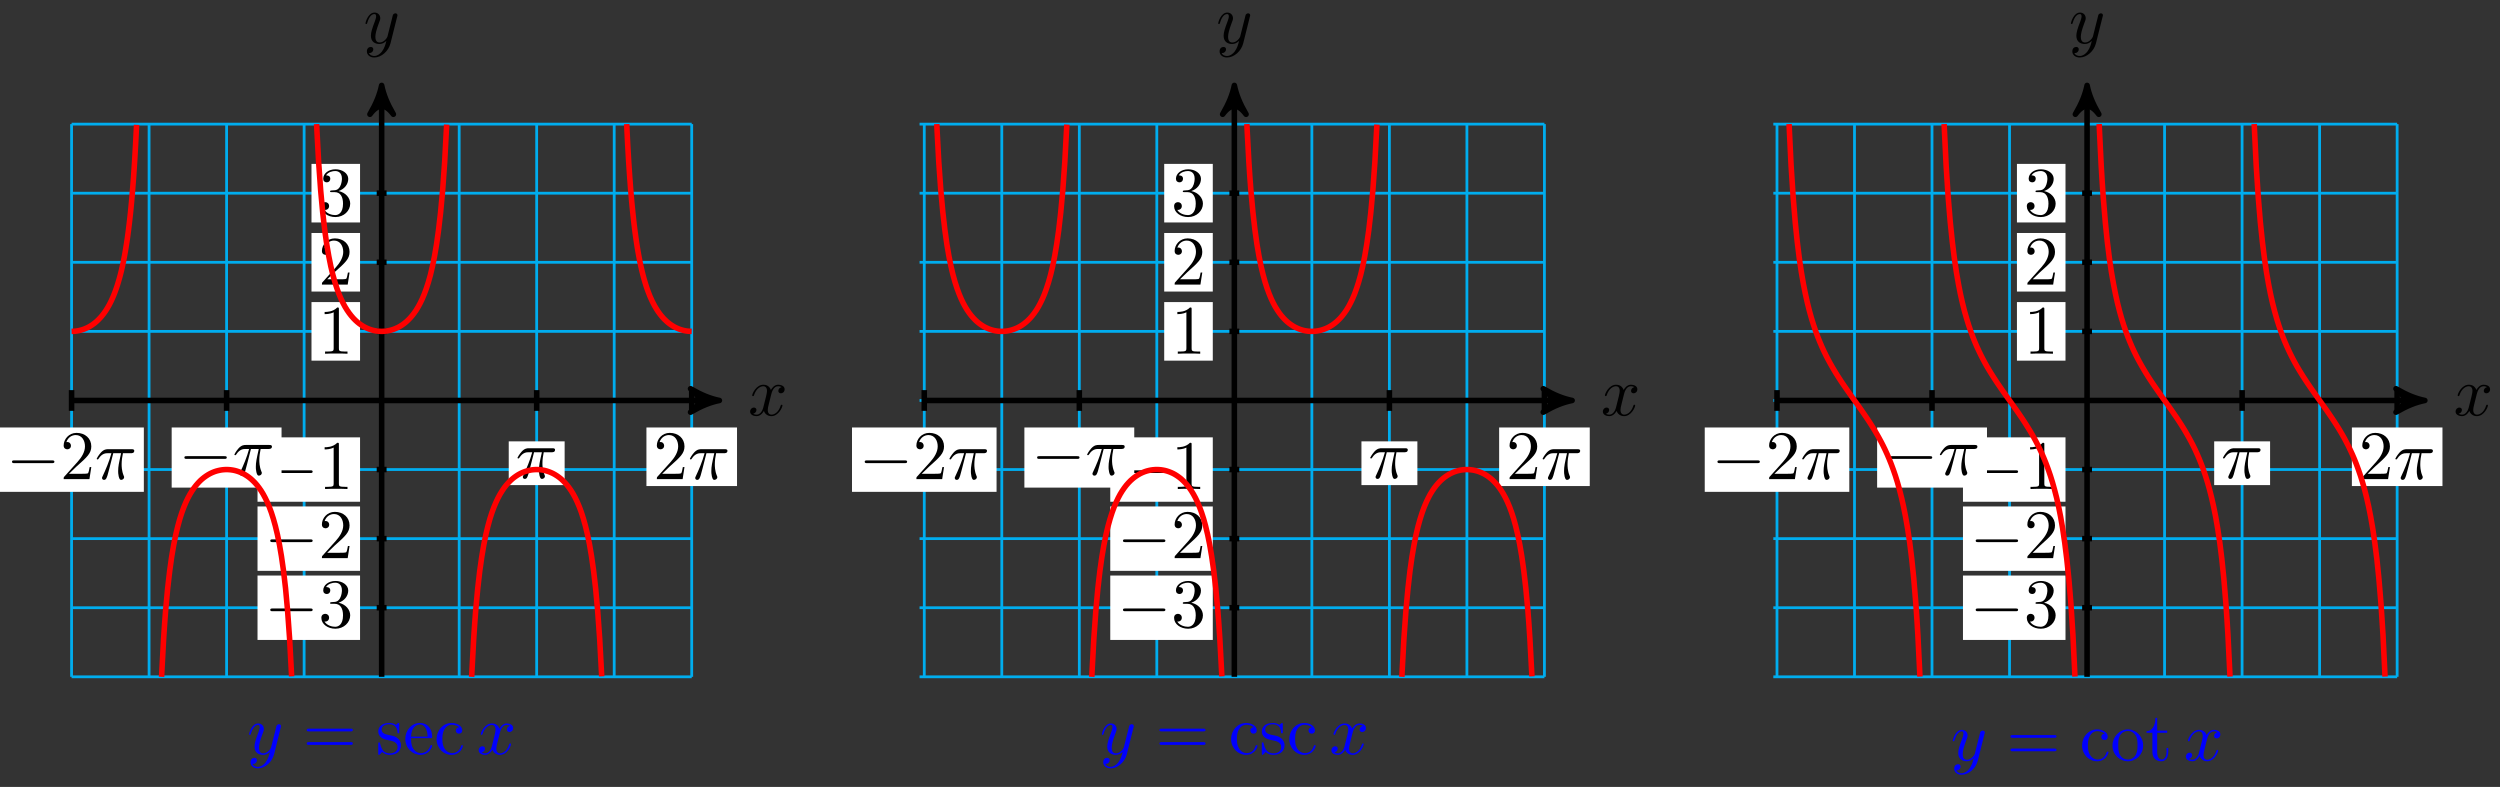 <?xml version="1.0" encoding="UTF-8"?>
<svg xmlns="http://www.w3.org/2000/svg" xmlns:xlink="http://www.w3.org/1999/xlink" width="359pt" height="113pt" viewBox="0 0 359 113" version="1.1">
<rect x="0" y="0" width="359" height="113" fill="#333333" stroke="none"/>
<defs>
<g>
<symbol overflow="visible" id="glyph0-0">
<path style="stroke:none;" d=""/>
</symbol>
<symbol overflow="visible" id="glyph0-1">
<path style="stroke:none;" d="M 3.328 -3.016 C 3.391 -3.266 3.625 -4.188 4.312 -4.188 C 4.359 -4.188 4.609 -4.188 4.812 -4.062 C 4.531 -4 4.344 -3.766 4.344 -3.516 C 4.344 -3.359 4.453 -3.172 4.719 -3.172 C 4.938 -3.172 5.25 -3.344 5.25 -3.75 C 5.25 -4.266 4.672 -4.406 4.328 -4.406 C 3.75 -4.406 3.406 -3.875 3.281 -3.656 C 3.031 -4.312 2.5 -4.406 2.203 -4.406 C 1.172 -4.406 0.594 -3.125 0.594 -2.875 C 0.594 -2.766 0.703 -2.766 0.719 -2.766 C 0.797 -2.766 0.828 -2.797 0.844 -2.875 C 1.188 -3.938 1.844 -4.188 2.188 -4.188 C 2.375 -4.188 2.719 -4.094 2.719 -3.516 C 2.719 -3.203 2.547 -2.547 2.188 -1.141 C 2.031 -0.531 1.672 -0.109 1.234 -0.109 C 1.172 -0.109 0.953 -0.109 0.734 -0.234 C 0.984 -0.297 1.203 -0.5 1.203 -0.781 C 1.203 -1.047 0.984 -1.125 0.844 -1.125 C 0.531 -1.125 0.297 -0.875 0.297 -0.547 C 0.297 -0.094 0.781 0.109 1.219 0.109 C 1.891 0.109 2.25 -0.594 2.266 -0.641 C 2.391 -0.281 2.75 0.109 3.344 0.109 C 4.375 0.109 4.938 -1.172 4.938 -1.422 C 4.938 -1.531 4.859 -1.531 4.828 -1.531 C 4.734 -1.531 4.719 -1.484 4.688 -1.422 C 4.359 -0.344 3.688 -0.109 3.375 -0.109 C 2.984 -0.109 2.828 -0.422 2.828 -0.766 C 2.828 -0.984 2.875 -1.203 2.984 -1.641 Z M 3.328 -3.016 "/>
</symbol>
<symbol overflow="visible" id="glyph0-2">
<path style="stroke:none;" d="M 4.844 -3.797 C 4.891 -3.938 4.891 -3.953 4.891 -4.031 C 4.891 -4.203 4.75 -4.297 4.594 -4.297 C 4.5 -4.297 4.344 -4.234 4.25 -4.094 C 4.234 -4.031 4.141 -3.734 4.109 -3.547 C 4.031 -3.297 3.969 -3.016 3.906 -2.75 L 3.453 -0.953 C 3.422 -0.812 2.984 -0.109 2.328 -0.109 C 1.828 -0.109 1.719 -0.547 1.719 -0.922 C 1.719 -1.375 1.891 -2 2.219 -2.875 C 2.375 -3.281 2.422 -3.391 2.422 -3.594 C 2.422 -4.031 2.109 -4.406 1.609 -4.406 C 0.656 -4.406 0.297 -2.953 0.297 -2.875 C 0.297 -2.766 0.391 -2.766 0.406 -2.766 C 0.516 -2.766 0.516 -2.797 0.562 -2.953 C 0.844 -3.891 1.234 -4.188 1.578 -4.188 C 1.656 -4.188 1.828 -4.188 1.828 -3.875 C 1.828 -3.625 1.719 -3.359 1.656 -3.172 C 1.25 -2.109 1.078 -1.547 1.078 -1.078 C 1.078 -0.188 1.703 0.109 2.297 0.109 C 2.688 0.109 3.016 -0.062 3.297 -0.344 C 3.172 0.172 3.047 0.672 2.656 1.203 C 2.391 1.531 2.016 1.828 1.562 1.828 C 1.422 1.828 0.969 1.797 0.797 1.406 C 0.953 1.406 1.094 1.406 1.219 1.281 C 1.328 1.203 1.422 1.062 1.422 0.875 C 1.422 0.562 1.156 0.531 1.062 0.531 C 0.828 0.531 0.5 0.688 0.5 1.172 C 0.5 1.672 0.938 2.047 1.562 2.047 C 2.578 2.047 3.609 1.141 3.891 0.016 Z M 4.844 -3.797 "/>
</symbol>
<symbol overflow="visible" id="glyph0-3">
<path style="stroke:none;" d="M 2.641 -3.719 L 3.766 -3.719 C 3.438 -2.25 3.344 -1.812 3.344 -1.141 C 3.344 -1 3.344 -0.734 3.422 -0.391 C 3.531 0.047 3.641 0.109 3.781 0.109 C 3.984 0.109 4.203 -0.062 4.203 -0.266 C 4.203 -0.328 4.203 -0.344 4.141 -0.484 C 3.844 -1.203 3.844 -1.859 3.844 -2.141 C 3.844 -2.656 3.922 -3.203 4.031 -3.719 L 5.156 -3.719 C 5.297 -3.719 5.656 -3.719 5.656 -4.062 C 5.656 -4.297 5.438 -4.297 5.25 -4.297 L 1.906 -4.297 C 1.688 -4.297 1.312 -4.297 0.875 -3.828 C 0.531 -3.438 0.266 -2.984 0.266 -2.938 C 0.266 -2.922 0.266 -2.828 0.391 -2.828 C 0.469 -2.828 0.484 -2.875 0.547 -2.953 C 1.031 -3.719 1.609 -3.719 1.812 -3.719 L 2.375 -3.719 C 2.062 -2.516 1.531 -1.312 1.109 -0.406 C 1.031 -0.25 1.031 -0.234 1.031 -0.156 C 1.031 0.031 1.188 0.109 1.312 0.109 C 1.609 0.109 1.688 -0.172 1.812 -0.531 C 1.953 -1 1.953 -1.016 2.078 -1.516 Z M 2.641 -3.719 "/>
</symbol>
<symbol overflow="visible" id="glyph1-0">
<path style="stroke:none;" d=""/>
</symbol>
<symbol overflow="visible" id="glyph1-1">
<path style="stroke:none;" d="M 6.562 -2.297 C 6.734 -2.297 6.922 -2.297 6.922 -2.5 C 6.922 -2.688 6.734 -2.688 6.562 -2.688 L 1.172 -2.688 C 1 -2.688 0.828 -2.688 0.828 -2.5 C 0.828 -2.297 1 -2.297 1.172 -2.297 Z M 6.562 -2.297 "/>
</symbol>
<symbol overflow="visible" id="glyph2-0">
<path style="stroke:none;" d=""/>
</symbol>
<symbol overflow="visible" id="glyph2-1">
<path style="stroke:none;" d="M 1.266 -0.766 L 2.328 -1.797 C 3.875 -3.172 4.469 -3.703 4.469 -4.703 C 4.469 -5.844 3.578 -6.641 2.359 -6.641 C 1.234 -6.641 0.5 -5.719 0.5 -4.828 C 0.5 -4.281 1 -4.281 1.031 -4.281 C 1.203 -4.281 1.547 -4.391 1.547 -4.812 C 1.547 -5.062 1.359 -5.328 1.016 -5.328 C 0.938 -5.328 0.922 -5.328 0.891 -5.312 C 1.109 -5.969 1.656 -6.328 2.234 -6.328 C 3.141 -6.328 3.562 -5.516 3.562 -4.703 C 3.562 -3.906 3.078 -3.125 2.516 -2.5 L 0.609 -0.375 C 0.5 -0.266 0.5 -0.234 0.5 0 L 4.203 0 L 4.469 -1.734 L 4.234 -1.734 C 4.172 -1.438 4.109 -1 4 -0.844 C 3.938 -0.766 3.281 -0.766 3.062 -0.766 Z M 1.266 -0.766 "/>
</symbol>
<symbol overflow="visible" id="glyph2-2">
<path style="stroke:none;" d="M 2.938 -6.375 C 2.938 -6.625 2.938 -6.641 2.703 -6.641 C 2.078 -6 1.203 -6 0.891 -6 L 0.891 -5.688 C 1.094 -5.688 1.672 -5.688 2.188 -5.953 L 2.188 -0.781 C 2.188 -0.422 2.156 -0.312 1.266 -0.312 L 0.953 -0.312 L 0.953 0 C 1.297 -0.031 2.156 -0.031 2.562 -0.031 C 2.953 -0.031 3.828 -0.031 4.172 0 L 4.172 -0.312 L 3.859 -0.312 C 2.953 -0.312 2.938 -0.422 2.938 -0.781 Z M 2.938 -6.375 "/>
</symbol>
<symbol overflow="visible" id="glyph2-3">
<path style="stroke:none;" d="M 2.891 -3.516 C 3.703 -3.781 4.281 -4.469 4.281 -5.266 C 4.281 -6.078 3.406 -6.641 2.453 -6.641 C 1.453 -6.641 0.688 -6.047 0.688 -5.281 C 0.688 -4.953 0.906 -4.766 1.203 -4.766 C 1.5 -4.766 1.703 -4.984 1.703 -5.281 C 1.703 -5.766 1.234 -5.766 1.094 -5.766 C 1.391 -6.266 2.047 -6.391 2.406 -6.391 C 2.828 -6.391 3.375 -6.172 3.375 -5.281 C 3.375 -5.156 3.344 -4.578 3.094 -4.141 C 2.797 -3.656 2.453 -3.625 2.203 -3.625 C 2.125 -3.609 1.891 -3.594 1.812 -3.594 C 1.734 -3.578 1.672 -3.562 1.672 -3.469 C 1.672 -3.359 1.734 -3.359 1.906 -3.359 L 2.344 -3.359 C 3.156 -3.359 3.531 -2.688 3.531 -1.703 C 3.531 -0.344 2.844 -0.062 2.406 -0.062 C 1.969 -0.062 1.219 -0.234 0.875 -0.812 C 1.219 -0.766 1.531 -0.984 1.531 -1.359 C 1.531 -1.719 1.266 -1.922 0.984 -1.922 C 0.734 -1.922 0.422 -1.781 0.422 -1.344 C 0.422 -0.438 1.344 0.219 2.438 0.219 C 3.656 0.219 4.562 -0.688 4.562 -1.703 C 4.562 -2.516 3.922 -3.297 2.891 -3.516 Z M 2.891 -3.516 "/>
</symbol>
<symbol overflow="visible" id="glyph2-4">
<path style="stroke:none;" d="M 6.844 -3.266 C 7 -3.266 7.188 -3.266 7.188 -3.453 C 7.188 -3.656 7 -3.656 6.859 -3.656 L 0.891 -3.656 C 0.75 -3.656 0.562 -3.656 0.562 -3.453 C 0.562 -3.266 0.75 -3.266 0.891 -3.266 Z M 6.859 -1.328 C 7 -1.328 7.188 -1.328 7.188 -1.531 C 7.188 -1.719 7 -1.719 6.844 -1.719 L 0.891 -1.719 C 0.75 -1.719 0.562 -1.719 0.562 -1.531 C 0.562 -1.328 0.75 -1.328 0.891 -1.328 Z M 6.859 -1.328 "/>
</symbol>
<symbol overflow="visible" id="glyph2-5">
<path style="stroke:none;" d="M 2.078 -1.938 C 2.297 -1.891 3.109 -1.734 3.109 -1.016 C 3.109 -0.516 2.766 -0.109 1.984 -0.109 C 1.141 -0.109 0.781 -0.672 0.594 -1.531 C 0.562 -1.656 0.562 -1.688 0.453 -1.688 C 0.328 -1.688 0.328 -1.625 0.328 -1.453 L 0.328 -0.125 C 0.328 0.047 0.328 0.109 0.438 0.109 C 0.484 0.109 0.5 0.094 0.688 -0.094 C 0.703 -0.109 0.703 -0.125 0.891 -0.312 C 1.328 0.094 1.781 0.109 1.984 0.109 C 3.125 0.109 3.594 -0.562 3.594 -1.281 C 3.594 -1.797 3.297 -2.109 3.172 -2.219 C 2.844 -2.547 2.453 -2.625 2.031 -2.703 C 1.469 -2.812 0.812 -2.938 0.812 -3.516 C 0.812 -3.875 1.062 -4.281 1.922 -4.281 C 3.016 -4.281 3.078 -3.375 3.094 -3.078 C 3.094 -2.984 3.188 -2.984 3.203 -2.984 C 3.344 -2.984 3.344 -3.031 3.344 -3.219 L 3.344 -4.234 C 3.344 -4.391 3.344 -4.469 3.234 -4.469 C 3.188 -4.469 3.156 -4.469 3.031 -4.344 C 3 -4.312 2.906 -4.219 2.859 -4.188 C 2.484 -4.469 2.078 -4.469 1.922 -4.469 C 0.703 -4.469 0.328 -3.797 0.328 -3.234 C 0.328 -2.891 0.484 -2.609 0.75 -2.391 C 1.078 -2.141 1.359 -2.078 2.078 -1.938 Z M 2.078 -1.938 "/>
</symbol>
<symbol overflow="visible" id="glyph2-6">
<path style="stroke:none;" d="M 1.109 -2.516 C 1.172 -4 2.016 -4.25 2.359 -4.25 C 3.375 -4.25 3.484 -2.906 3.484 -2.516 Z M 1.109 -2.297 L 3.891 -2.297 C 4.109 -2.297 4.141 -2.297 4.141 -2.516 C 4.141 -3.5 3.594 -4.469 2.359 -4.469 C 1.203 -4.469 0.281 -3.438 0.281 -2.188 C 0.281 -0.859 1.328 0.109 2.469 0.109 C 3.688 0.109 4.141 -1 4.141 -1.188 C 4.141 -1.281 4.062 -1.312 4 -1.312 C 3.922 -1.312 3.891 -1.25 3.875 -1.172 C 3.531 -0.141 2.625 -0.141 2.531 -0.141 C 2.031 -0.141 1.641 -0.438 1.406 -0.812 C 1.109 -1.281 1.109 -1.938 1.109 -2.297 Z M 1.109 -2.297 "/>
</symbol>
<symbol overflow="visible" id="glyph2-7">
<path style="stroke:none;" d="M 1.172 -2.172 C 1.172 -3.797 1.984 -4.219 2.516 -4.219 C 2.609 -4.219 3.234 -4.203 3.578 -3.844 C 3.172 -3.812 3.109 -3.516 3.109 -3.391 C 3.109 -3.125 3.297 -2.938 3.562 -2.938 C 3.828 -2.938 4.031 -3.094 4.031 -3.406 C 4.031 -4.078 3.266 -4.469 2.5 -4.469 C 1.25 -4.469 0.344 -3.391 0.344 -2.156 C 0.344 -0.875 1.328 0.109 2.484 0.109 C 3.812 0.109 4.141 -1.094 4.141 -1.188 C 4.141 -1.281 4.031 -1.281 4 -1.281 C 3.922 -1.281 3.891 -1.25 3.875 -1.188 C 3.594 -0.266 2.938 -0.141 2.578 -0.141 C 2.047 -0.141 1.172 -0.562 1.172 -2.172 Z M 1.172 -2.172 "/>
</symbol>
<symbol overflow="visible" id="glyph2-8">
<path style="stroke:none;" d="M 4.688 -2.141 C 4.688 -3.406 3.703 -4.469 2.5 -4.469 C 1.25 -4.469 0.281 -3.375 0.281 -2.141 C 0.281 -0.844 1.312 0.109 2.484 0.109 C 3.688 0.109 4.688 -0.875 4.688 -2.141 Z M 2.5 -0.141 C 2.062 -0.141 1.625 -0.344 1.359 -0.812 C 1.109 -1.25 1.109 -1.859 1.109 -2.219 C 1.109 -2.609 1.109 -3.141 1.344 -3.578 C 1.609 -4.031 2.078 -4.25 2.484 -4.25 C 2.922 -4.25 3.344 -4.031 3.609 -3.594 C 3.875 -3.172 3.875 -2.594 3.875 -2.219 C 3.875 -1.859 3.875 -1.312 3.656 -0.875 C 3.422 -0.422 2.984 -0.141 2.5 -0.141 Z M 2.5 -0.141 "/>
</symbol>
<symbol overflow="visible" id="glyph2-9">
<path style="stroke:none;" d="M 1.719 -3.984 L 3.156 -3.984 L 3.156 -4.297 L 1.719 -4.297 L 1.719 -6.125 L 1.469 -6.125 C 1.469 -5.312 1.172 -4.25 0.188 -4.203 L 0.188 -3.984 L 1.031 -3.984 L 1.031 -1.234 C 1.031 -0.016 1.969 0.109 2.328 0.109 C 3.031 0.109 3.312 -0.594 3.312 -1.234 L 3.312 -1.797 L 3.062 -1.797 L 3.062 -1.25 C 3.062 -0.516 2.766 -0.141 2.391 -0.141 C 1.719 -0.141 1.719 -1.047 1.719 -1.219 Z M 1.719 -3.984 "/>
</symbol>
</g>
</defs>
<g id="surface1">
<path style="fill:none;stroke-width:0.399;stroke-linecap:butt;stroke-linejoin:miter;stroke:rgb(0%,67.839%,93.729%);stroke-opacity:1;stroke-miterlimit:10;" d="M -44.526 -39.685 L 44.527 -39.685 M -44.526 -29.763 L 44.527 -29.763 M -44.526 -19.841 L 44.527 -19.841 M -44.526 -9.92 L 44.527 -9.92 M -44.526 -0.002 L 44.527 -0.002 M -44.526 9.92 L 44.527 9.92 M -44.526 19.841 L 44.527 19.841 M -44.526 29.763 L 44.527 29.763 M -44.526 39.681 L 44.527 39.681 M -44.526 -39.685 L -44.526 39.685 M -33.397 -39.685 L -33.397 39.685 M -22.264 -39.685 L -22.264 39.685 M -11.132 -39.685 L -11.132 39.685 M 0.001 -39.685 L 0.001 39.685 M 11.134 -39.685 L 11.134 39.685 M 22.262 -39.685 L 22.262 39.685 M 33.395 -39.685 L 33.395 39.685 M 44.527 -39.685 L 44.527 39.685 " transform="matrix(1,0,0,-1,54.804,57.506)"/>
<path style="fill:none;stroke-width:0.797;stroke-linecap:butt;stroke-linejoin:miter;stroke:rgb(0%,0%,0%);stroke-opacity:1;stroke-miterlimit:10;" d="M -44.526 -0.002 L 47.465 -0.002 " transform="matrix(1,0,0,-1,54.804,57.506)"/>
<path style="fill-rule:nonzero;fill:rgb(0%,0%,0%);fill-opacity:1;stroke-width:0.797;stroke-linecap:butt;stroke-linejoin:round;stroke:rgb(0%,0%,0%);stroke-opacity:1;stroke-miterlimit:10;" d="M 1.036 -0.002 C -0.26 0.26 -1.553 0.775 -3.108 1.686 C -1.553 0.518 -1.553 -0.518 -3.108 -1.685 C -1.553 -0.775 -0.26 -0.26 1.036 -0.002 Z M 1.036 -0.002 " transform="matrix(1,0,0,-1,102.268,57.506)"/>
<g style="fill:rgb(0%,0%,0%);fill-opacity:1;">
  <use xlink:href="#glyph0-1" x="107.422" y="59.651"/>
</g>
<path style="fill:none;stroke-width:0.797;stroke-linecap:butt;stroke-linejoin:miter;stroke:rgb(0%,0%,0%);stroke-opacity:1;stroke-miterlimit:10;" d="M 0.001 -39.685 L 0.001 44.204 " transform="matrix(1,0,0,-1,54.804,57.506)"/>
<path style="fill-rule:nonzero;fill:rgb(0%,0%,0%);fill-opacity:1;stroke-width:0.797;stroke-linecap:butt;stroke-linejoin:round;stroke:rgb(0%,0%,0%);stroke-opacity:1;stroke-miterlimit:10;" d="M 1.035 -0.001 C -0.258 0.261 -1.555 0.776 -3.11 1.683 C -1.555 0.519 -1.555 -0.517 -3.11 -1.684 C -1.555 -0.778 -0.258 -0.259 1.035 -0.001 Z M 1.035 -0.001 " transform="matrix(0,-1,-1,0,54.804,13.3)"/>
<g style="fill:rgb(0%,0%,0%);fill-opacity:1;">
  <use xlink:href="#glyph0-2" x="52.183" y="6.21"/>
</g>
<path style="fill:none;stroke-width:0.797;stroke-linecap:butt;stroke-linejoin:miter;stroke:rgb(0%,0%,0%);stroke-opacity:1;stroke-miterlimit:10;" d="M 0.708 -19.841 L -0.71 -19.841 " transform="matrix(1,0,0,-1,54.804,57.506)"/>
<path style=" stroke:none;fill-rule:nonzero;fill:rgb(100%,100%,100%);fill-opacity:1;" d="M 36.98 81.973 L 51.703 81.973 L 51.703 72.727 L 36.98 72.727 Z M 36.98 81.973 "/>
<g style="fill:rgb(0%,0%,0%);fill-opacity:1;">
  <use xlink:href="#glyph1-1" x="37.977" y="80.144"/>
</g>
<g style="fill:rgb(0%,0%,0%);fill-opacity:1;">
  <use xlink:href="#glyph2-1" x="45.726" y="80.144"/>
</g>
<path style="fill:none;stroke-width:0.797;stroke-linecap:butt;stroke-linejoin:miter;stroke:rgb(0%,0%,0%);stroke-opacity:1;stroke-miterlimit:10;" d="M 0.708 -9.92 L -0.71 -9.92 " transform="matrix(1,0,0,-1,54.804,57.506)"/>
<path style=" stroke:none;fill-rule:nonzero;fill:rgb(100%,100%,100%);fill-opacity:1;" d="M 36.98 72.051 L 51.703 72.051 L 51.703 62.805 L 36.98 62.805 Z M 36.98 72.051 "/>
<g style="fill:rgb(0%,0%,0%);fill-opacity:1;">
  <use xlink:href="#glyph1-1" x="37.977" y="70.223"/>
</g>
<g style="fill:rgb(0%,0%,0%);fill-opacity:1;">
  <use xlink:href="#glyph2-2" x="45.726" y="70.223"/>
</g>
<path style="fill:none;stroke-width:0.797;stroke-linecap:butt;stroke-linejoin:miter;stroke:rgb(0%,0%,0%);stroke-opacity:1;stroke-miterlimit:10;" d="M 0.708 9.92 L -0.71 9.92 " transform="matrix(1,0,0,-1,54.804,57.506)"/>
<path style=" stroke:none;fill-rule:nonzero;fill:rgb(100%,100%,100%);fill-opacity:1;" d="M 44.73 51.789 L 51.703 51.789 L 51.703 43.379 L 44.73 43.379 Z M 44.73 51.789 "/>
<g style="fill:rgb(0%,0%,0%);fill-opacity:1;">
  <use xlink:href="#glyph2-2" x="45.727" y="50.795"/>
</g>
<path style="fill:none;stroke-width:0.797;stroke-linecap:butt;stroke-linejoin:miter;stroke:rgb(0%,0%,0%);stroke-opacity:1;stroke-miterlimit:10;" d="M 0.708 19.841 L -0.71 19.841 " transform="matrix(1,0,0,-1,54.804,57.506)"/>
<path style=" stroke:none;fill-rule:nonzero;fill:rgb(100%,100%,100%);fill-opacity:1;" d="M 44.73 41.867 L 51.703 41.867 L 51.703 33.457 L 44.73 33.457 Z M 44.73 41.867 "/>
<g style="fill:rgb(0%,0%,0%);fill-opacity:1;">
  <use xlink:href="#glyph2-1" x="45.727" y="40.873"/>
</g>
<path style="fill:none;stroke-width:0.797;stroke-linecap:butt;stroke-linejoin:miter;stroke:rgb(0%,0%,0%);stroke-opacity:1;stroke-miterlimit:10;" d="M 0.708 -29.763 L -0.71 -29.763 " transform="matrix(1,0,0,-1,54.804,57.506)"/>
<path style=" stroke:none;fill-rule:nonzero;fill:rgb(100%,100%,100%);fill-opacity:1;" d="M 36.98 91.895 L 51.703 91.895 L 51.703 82.648 L 36.98 82.648 Z M 36.98 91.895 "/>
<g style="fill:rgb(0%,0%,0%);fill-opacity:1;">
  <use xlink:href="#glyph1-1" x="37.977" y="90.067"/>
</g>
<g style="fill:rgb(0%,0%,0%);fill-opacity:1;">
  <use xlink:href="#glyph2-3" x="45.726" y="90.067"/>
</g>
<path style="fill:none;stroke-width:0.797;stroke-linecap:butt;stroke-linejoin:miter;stroke:rgb(0%,0%,0%);stroke-opacity:1;stroke-miterlimit:10;" d="M 0.708 29.763 L -0.71 29.763 " transform="matrix(1,0,0,-1,54.804,57.506)"/>
<path style=" stroke:none;fill-rule:nonzero;fill:rgb(100%,100%,100%);fill-opacity:1;" d="M 44.73 31.945 L 51.703 31.945 L 51.703 23.535 L 44.73 23.535 Z M 44.73 31.945 "/>
<g style="fill:rgb(0%,0%,0%);fill-opacity:1;">
  <use xlink:href="#glyph2-3" x="45.727" y="30.951"/>
</g>
<path style="fill:none;stroke-width:0.797;stroke-linecap:butt;stroke-linejoin:miter;stroke:rgb(0%,0%,0%);stroke-opacity:1;stroke-miterlimit:10;" d="M 44.527 1.486 L 44.527 -1.49 " transform="matrix(1,0,0,-1,54.804,57.506)"/>
<path style=" stroke:none;fill-rule:nonzero;fill:rgb(100%,100%,100%);fill-opacity:1;" d="M 92.828 69.797 L 105.836 69.797 L 105.836 61.387 L 92.828 61.387 Z M 92.828 69.797 "/>
<g style="fill:rgb(0%,0%,0%);fill-opacity:1;">
  <use xlink:href="#glyph2-1" x="93.823" y="68.802"/>
</g>
<g style="fill:rgb(0%,0%,0%);fill-opacity:1;">
  <use xlink:href="#glyph0-3" x="98.804" y="68.802"/>
</g>
<path style="fill:none;stroke-width:0.797;stroke-linecap:butt;stroke-linejoin:miter;stroke:rgb(0%,0%,0%);stroke-opacity:1;stroke-miterlimit:10;" d="M -44.526 1.486 L -44.526 -1.49 " transform="matrix(1,0,0,-1,54.804,57.506)"/>
<path style=" stroke:none;fill-rule:nonzero;fill:rgb(100%,100%,100%);fill-opacity:1;" d="M -0.105 70.629 L 20.656 70.629 L 20.656 61.387 L -0.105 61.387 Z M -0.105 70.629 "/>
<g style="fill:rgb(0%,0%,0%);fill-opacity:1;">
  <use xlink:href="#glyph1-1" x="0.893" y="68.802"/>
</g>
<g style="fill:rgb(0%,0%,0%);fill-opacity:1;">
  <use xlink:href="#glyph2-1" x="8.641" y="68.802"/>
</g>
<g style="fill:rgb(0%,0%,0%);fill-opacity:1;">
  <use xlink:href="#glyph0-3" x="13.623" y="68.802"/>
</g>
<path style="fill:none;stroke-width:0.797;stroke-linecap:butt;stroke-linejoin:miter;stroke:rgb(0%,0%,0%);stroke-opacity:1;stroke-miterlimit:10;" d="M -22.264 1.486 L -22.264 -1.49 " transform="matrix(1,0,0,-1,54.804,57.506)"/>
<path style=" stroke:none;fill-rule:nonzero;fill:rgb(100%,100%,100%);fill-opacity:1;" d="M 24.652 70.02 L 40.43 70.02 L 40.43 61.387 L 24.652 61.387 Z M 24.652 70.02 "/>
<g style="fill:rgb(0%,0%,0%);fill-opacity:1;">
  <use xlink:href="#glyph1-1" x="25.647" y="68.193"/>
</g>
<g style="fill:rgb(0%,0%,0%);fill-opacity:1;">
  <use xlink:href="#glyph0-3" x="33.395" y="68.193"/>
</g>
<path style="fill:none;stroke-width:0.797;stroke-linecap:butt;stroke-linejoin:miter;stroke:rgb(0%,0%,0%);stroke-opacity:1;stroke-miterlimit:10;" d="M 22.262 1.486 L 22.262 -1.49 " transform="matrix(1,0,0,-1,54.804,57.506)"/>
<path style=" stroke:none;fill-rule:nonzero;fill:rgb(100%,100%,100%);fill-opacity:1;" d="M 73.055 69.66 L 81.082 69.66 L 81.082 63.379 L 73.055 63.379 Z M 73.055 69.66 "/>
<g style="fill:rgb(0%,0%,0%);fill-opacity:1;">
  <use xlink:href="#glyph0-3" x="74.049" y="68.664"/>
</g>
<path style="fill:none;stroke-width:0.797;stroke-linecap:butt;stroke-linejoin:miter;stroke:rgb(100%,0%,0%);stroke-opacity:1;stroke-miterlimit:10;" d="M -44.526 9.92 C -44.526 9.92 -44.42 9.924 -44.381 9.924 C -44.342 9.924 -44.276 9.928 -44.236 9.931 C -44.193 9.931 -44.131 9.935 -44.088 9.939 C -44.049 9.943 -43.983 9.951 -43.944 9.955 C -43.904 9.959 -43.838 9.967 -43.799 9.974 C -43.756 9.978 -43.694 9.99 -43.651 9.998 C -43.611 10.006 -43.545 10.017 -43.506 10.025 C -43.467 10.033 -43.401 10.049 -43.361 10.056 C -43.319 10.068 -43.256 10.084 -43.213 10.096 C -43.174 10.103 -43.108 10.123 -43.069 10.135 C -43.029 10.146 -42.963 10.17 -42.924 10.181 C -42.881 10.193 -42.819 10.217 -42.776 10.232 C -42.736 10.248 -42.67 10.271 -42.631 10.287 C -42.592 10.303 -42.526 10.33 -42.486 10.349 C -42.444 10.365 -42.381 10.396 -42.338 10.412 C -42.299 10.431 -42.233 10.463 -42.194 10.486 C -42.151 10.506 -42.088 10.541 -42.049 10.56 C -42.006 10.584 -41.944 10.619 -41.901 10.642 C -41.862 10.666 -41.795 10.709 -41.756 10.732 C -41.713 10.756 -41.651 10.799 -41.608 10.826 C -41.569 10.853 -41.506 10.896 -41.463 10.928 C -41.424 10.955 -41.358 11.002 -41.319 11.033 C -41.276 11.064 -41.213 11.115 -41.17 11.146 C -41.131 11.181 -41.065 11.236 -41.026 11.267 C -40.987 11.303 -40.92 11.361 -40.881 11.396 C -40.838 11.435 -40.776 11.498 -40.733 11.537 C -40.694 11.576 -40.627 11.638 -40.588 11.681 C -40.549 11.72 -40.483 11.791 -40.444 11.834 C -40.401 11.877 -40.338 11.951 -40.295 11.998 C -40.256 12.045 -40.19 12.119 -40.151 12.17 C -40.112 12.22 -40.045 12.299 -40.006 12.353 C -39.963 12.404 -39.901 12.49 -39.858 12.549 C -39.819 12.603 -39.752 12.693 -39.713 12.752 C -39.674 12.81 -39.608 12.908 -39.569 12.97 C -39.526 13.033 -39.463 13.138 -39.42 13.205 C -39.381 13.271 -39.315 13.381 -39.276 13.451 C -39.237 13.521 -39.17 13.635 -39.131 13.709 C -39.088 13.787 -39.026 13.908 -38.983 13.986 C -38.944 14.068 -38.877 14.197 -38.838 14.283 C -38.799 14.365 -38.733 14.506 -38.694 14.595 C -38.651 14.685 -38.588 14.838 -38.545 14.931 C -38.506 15.029 -38.44 15.185 -38.401 15.291 C -38.362 15.392 -38.295 15.56 -38.256 15.67 C -38.213 15.779 -38.151 15.963 -38.108 16.08 C -38.069 16.197 -38.002 16.388 -37.963 16.513 C -37.924 16.642 -37.858 16.849 -37.819 16.986 C -37.776 17.119 -37.713 17.341 -37.67 17.49 C -37.631 17.634 -37.565 17.873 -37.526 18.029 C -37.483 18.185 -37.42 18.447 -37.377 18.615 C -37.338 18.787 -37.276 19.068 -37.233 19.248 C -37.194 19.431 -37.127 19.732 -37.088 19.931 C -37.045 20.13 -36.983 20.463 -36.94 20.681 C -36.901 20.896 -36.834 21.255 -36.795 21.494 C -36.756 21.728 -36.69 22.123 -36.651 22.384 C -36.608 22.642 -36.545 23.076 -36.502 23.361 C -36.463 23.646 -36.397 24.123 -36.358 24.439 C -36.319 24.755 -36.252 25.283 -36.213 25.634 C -36.17 25.982 -36.108 26.568 -36.065 26.958 C -36.026 27.349 -35.959 28.009 -35.92 28.447 C -35.881 28.884 -35.815 29.619 -35.776 30.115 C -35.733 30.611 -35.67 31.447 -35.627 32.009 C -35.588 32.572 -35.522 33.529 -35.483 34.173 C -35.444 34.822 -35.377 35.919 -35.338 36.669 C -35.295 37.419 -35.19 39.579 -35.19 39.579 " transform="matrix(1,0,0,-1,54.804,57.506)"/>
<path style="fill:none;stroke-width:0.797;stroke-linecap:butt;stroke-linejoin:miter;stroke:rgb(100%,0%,0%);stroke-opacity:1;stroke-miterlimit:10;" d="M -9.343 39.689 C -9.343 39.689 -9.132 35.575 -9.05 34.255 C -8.968 32.935 -8.839 31.181 -8.757 30.173 C -8.675 29.169 -8.546 27.798 -8.464 27.005 C -8.386 26.216 -8.253 25.111 -8.175 24.474 C -8.093 23.837 -7.964 22.935 -7.882 22.412 C -7.8 21.888 -7.671 21.138 -7.589 20.705 C -7.511 20.267 -7.378 19.634 -7.3 19.267 C -7.218 18.9 -7.089 18.361 -7.007 18.048 C -6.925 17.732 -6.796 17.271 -6.714 16.998 C -6.632 16.728 -6.503 16.326 -6.421 16.092 C -6.343 15.853 -6.21 15.506 -6.132 15.299 C -6.05 15.092 -5.921 14.787 -5.839 14.607 C -5.757 14.424 -5.628 14.154 -5.546 13.994 C -5.468 13.834 -5.335 13.595 -5.257 13.455 C -5.175 13.314 -5.046 13.103 -4.964 12.978 C -4.882 12.853 -4.753 12.662 -4.671 12.553 C -4.589 12.439 -4.46 12.271 -4.378 12.174 C -4.3 12.076 -4.167 11.924 -4.089 11.838 C -4.007 11.748 -3.878 11.615 -3.796 11.537 C -3.714 11.459 -3.585 11.342 -3.503 11.271 C -3.425 11.201 -3.292 11.099 -3.214 11.037 C -3.132 10.974 -3.003 10.885 -2.921 10.83 C -2.839 10.775 -2.71 10.693 -2.628 10.646 C -2.546 10.599 -2.417 10.529 -2.335 10.486 C -2.257 10.443 -2.124 10.385 -2.046 10.349 C -1.964 10.314 -1.835 10.263 -1.753 10.232 C -1.671 10.205 -1.542 10.162 -1.46 10.135 C -1.378 10.111 -1.249 10.076 -1.171 10.056 C -1.089 10.041 -0.96 10.014 -0.878 9.998 C -0.796 9.982 -0.667 9.963 -0.585 9.955 C -0.503 9.947 -0.374 9.935 -0.292 9.931 C -0.214 9.928 -0.081 9.92 -0.003 9.92 C 0.079 9.92 0.208 9.928 0.29 9.931 C 0.372 9.935 0.501 9.947 0.583 9.955 C 0.665 9.963 0.794 9.982 0.872 9.998 C 0.954 10.01 1.083 10.037 1.165 10.056 C 1.247 10.076 1.376 10.111 1.458 10.135 C 1.54 10.158 1.669 10.201 1.751 10.232 C 1.829 10.26 1.962 10.314 2.04 10.349 C 2.122 10.385 2.251 10.443 2.333 10.482 C 2.415 10.525 2.544 10.596 2.626 10.642 C 2.708 10.693 2.837 10.771 2.919 10.826 C 2.997 10.881 3.126 10.971 3.208 11.033 C 3.29 11.096 3.419 11.201 3.501 11.267 C 3.583 11.338 3.712 11.459 3.794 11.537 C 3.872 11.615 4.005 11.744 4.083 11.834 C 4.165 11.92 4.294 12.072 4.376 12.17 C 4.458 12.267 4.587 12.435 4.669 12.549 C 4.751 12.658 4.88 12.845 4.962 12.97 C 5.04 13.095 5.173 13.306 5.251 13.451 C 5.333 13.592 5.462 13.83 5.544 13.99 C 5.626 14.146 5.755 14.416 5.837 14.599 C 5.915 14.779 6.048 15.084 6.126 15.291 C 6.208 15.498 6.337 15.845 6.419 16.08 C 6.501 16.314 6.63 16.716 6.712 16.986 C 6.794 17.259 6.923 17.72 7.005 18.033 C 7.083 18.349 7.216 18.884 7.294 19.256 C 7.376 19.623 7.505 20.252 7.587 20.685 C 7.669 21.123 7.798 21.869 7.88 22.392 C 7.958 22.916 8.091 23.814 8.169 24.451 C 8.251 25.087 8.38 26.185 8.462 26.974 C 8.544 27.763 8.673 29.13 8.755 30.134 C 8.837 31.138 8.966 32.888 9.048 34.204 C 9.126 35.521 9.337 39.618 9.337 39.618 " transform="matrix(1,0,0,-1,54.804,57.506)"/>
<path style="fill:none;stroke-width:0.797;stroke-linecap:butt;stroke-linejoin:miter;stroke:rgb(100%,0%,0%);stroke-opacity:1;stroke-miterlimit:10;" d="M 35.188 39.689 C 35.188 39.689 35.293 37.517 35.332 36.767 C 35.371 36.013 35.438 34.908 35.477 34.255 C 35.52 33.607 35.582 32.646 35.625 32.079 C 35.664 31.513 35.731 30.673 35.77 30.177 C 35.809 29.681 35.875 28.939 35.914 28.501 C 35.957 28.06 36.02 27.4 36.063 27.009 C 36.102 26.619 36.168 26.025 36.207 25.673 C 36.246 25.326 36.313 24.794 36.352 24.478 C 36.395 24.162 36.457 23.681 36.5 23.396 C 36.539 23.111 36.606 22.677 36.645 22.416 C 36.684 22.158 36.75 21.759 36.789 21.525 C 36.832 21.287 36.895 20.923 36.938 20.705 C 36.977 20.49 37.043 20.158 37.082 19.959 C 37.121 19.759 37.188 19.455 37.227 19.271 C 37.27 19.088 37.332 18.806 37.375 18.638 C 37.414 18.466 37.481 18.209 37.52 18.048 C 37.559 17.892 37.625 17.65 37.664 17.506 C 37.707 17.361 37.77 17.138 37.813 17.002 C 37.852 16.869 37.918 16.658 37.957 16.529 C 37.996 16.404 38.063 16.209 38.102 16.092 C 38.145 15.974 38.207 15.795 38.25 15.685 C 38.289 15.576 38.356 15.404 38.395 15.302 C 38.434 15.201 38.5 15.041 38.539 14.943 C 38.582 14.849 38.645 14.697 38.688 14.607 C 38.727 14.517 38.793 14.377 38.832 14.295 C 38.875 14.209 38.938 14.076 38.981 13.998 C 39.02 13.916 39.082 13.795 39.125 13.72 C 39.164 13.646 39.231 13.529 39.27 13.459 C 39.313 13.388 39.375 13.279 39.418 13.213 C 39.457 13.146 39.524 13.041 39.563 12.978 C 39.602 12.916 39.668 12.818 39.707 12.76 C 39.75 12.701 39.813 12.607 39.856 12.553 C 39.895 12.498 39.961 12.412 40 12.361 C 40.039 12.306 40.106 12.224 40.145 12.174 C 40.188 12.127 40.25 12.049 40.293 12.002 C 40.332 11.955 40.399 11.885 40.438 11.838 C 40.477 11.795 40.543 11.728 40.582 11.685 C 40.625 11.642 40.688 11.58 40.731 11.541 C 40.77 11.502 40.836 11.439 40.875 11.404 C 40.914 11.365 40.981 11.306 41.02 11.271 C 41.063 11.24 41.125 11.185 41.168 11.15 C 41.207 11.119 41.274 11.068 41.313 11.037 C 41.352 11.006 41.418 10.959 41.457 10.931 C 41.5 10.9 41.563 10.857 41.606 10.83 C 41.645 10.803 41.711 10.76 41.75 10.736 C 41.789 10.709 41.856 10.67 41.895 10.646 C 41.938 10.623 42 10.588 42.043 10.564 C 42.082 10.541 42.149 10.51 42.188 10.486 C 42.227 10.467 42.293 10.435 42.332 10.416 C 42.375 10.396 42.438 10.369 42.481 10.349 C 42.52 10.334 42.586 10.306 42.625 10.291 C 42.664 10.275 42.731 10.248 42.77 10.232 C 42.813 10.221 42.875 10.197 42.918 10.181 C 42.957 10.17 43.024 10.15 43.063 10.139 C 43.106 10.123 43.168 10.107 43.207 10.096 C 43.25 10.084 43.313 10.068 43.356 10.056 C 43.395 10.049 43.461 10.037 43.5 10.025 C 43.543 10.017 43.606 10.006 43.648 9.998 C 43.688 9.99 43.754 9.982 43.793 9.974 C 43.832 9.971 43.898 9.963 43.938 9.955 C 43.981 9.951 44.043 9.943 44.086 9.943 C 44.125 9.939 44.191 9.931 44.231 9.931 C 44.27 9.928 44.336 9.924 44.375 9.924 C 44.418 9.924 44.523 9.92 44.523 9.92 " transform="matrix(1,0,0,-1,54.804,57.506)"/>
<path style="fill:none;stroke-width:0.797;stroke-linecap:butt;stroke-linejoin:miter;stroke:rgb(100%,0%,0%);stroke-opacity:1;stroke-miterlimit:10;" d="M -31.604 -39.689 C -31.604 -39.689 -31.393 -35.575 -31.311 -34.255 C -31.233 -32.935 -31.1 -31.181 -31.022 -30.173 C -30.94 -29.169 -30.811 -27.798 -30.729 -27.005 C -30.647 -26.216 -30.518 -25.111 -30.436 -24.474 C -30.358 -23.837 -30.225 -22.935 -30.147 -22.412 C -30.065 -21.892 -29.936 -21.138 -29.854 -20.705 C -29.772 -20.267 -29.643 -19.638 -29.561 -19.267 C -29.479 -18.9 -29.35 -18.361 -29.268 -18.048 C -29.19 -17.732 -29.057 -17.271 -28.979 -16.998 C -28.897 -16.728 -28.768 -16.326 -28.686 -16.091 C -28.604 -15.853 -28.475 -15.506 -28.393 -15.298 C -28.315 -15.091 -28.182 -14.787 -28.104 -14.607 C -28.022 -14.424 -27.893 -14.154 -27.811 -13.994 C -27.729 -13.834 -27.6 -13.595 -27.518 -13.455 C -27.436 -13.314 -27.307 -13.103 -27.225 -12.978 C -27.147 -12.853 -27.014 -12.662 -26.936 -12.552 C -26.854 -12.439 -26.725 -12.271 -26.643 -12.174 C -26.561 -12.076 -26.432 -11.924 -26.35 -11.838 C -26.272 -11.748 -26.139 -11.615 -26.061 -11.537 C -25.979 -11.459 -25.85 -11.342 -25.768 -11.271 C -25.686 -11.201 -25.557 -11.099 -25.475 -11.037 C -25.393 -10.974 -25.264 -10.885 -25.182 -10.83 C -25.104 -10.775 -24.971 -10.693 -24.893 -10.646 C -24.811 -10.599 -24.682 -10.529 -24.6 -10.486 C -24.518 -10.443 -24.389 -10.385 -24.307 -10.349 C -24.229 -10.314 -24.096 -10.263 -24.018 -10.232 C -23.936 -10.205 -23.807 -10.162 -23.725 -10.135 C -23.643 -10.111 -23.514 -10.076 -23.432 -10.06 C -23.35 -10.041 -23.221 -10.013 -23.139 -9.998 C -23.061 -9.982 -22.928 -9.963 -22.85 -9.955 C -22.768 -9.947 -22.639 -9.935 -22.557 -9.931 C -22.475 -9.928 -22.346 -9.92 -22.264 -9.92 C -22.182 -9.92 -22.053 -9.928 -21.975 -9.931 C -21.893 -9.935 -21.764 -9.947 -21.682 -9.955 C -21.6 -9.963 -21.471 -9.982 -21.389 -9.998 C -21.307 -10.01 -21.178 -10.037 -21.096 -10.056 C -21.018 -10.076 -20.885 -10.111 -20.807 -10.135 C -20.725 -10.158 -20.596 -10.201 -20.514 -10.232 C -20.432 -10.26 -20.303 -10.314 -20.221 -10.349 C -20.139 -10.385 -20.01 -10.443 -19.928 -10.482 C -19.85 -10.525 -19.721 -10.595 -19.639 -10.642 C -19.557 -10.693 -19.428 -10.771 -19.346 -10.826 C -19.264 -10.881 -19.135 -10.97 -19.053 -11.033 C -18.975 -11.095 -18.842 -11.201 -18.764 -11.267 C -18.682 -11.338 -18.553 -11.459 -18.471 -11.537 C -18.389 -11.615 -18.26 -11.744 -18.178 -11.834 C -18.096 -11.92 -17.967 -12.072 -17.885 -12.17 C -17.807 -12.267 -17.674 -12.435 -17.596 -12.549 C -17.514 -12.658 -17.385 -12.845 -17.303 -12.97 C -17.221 -13.095 -17.092 -13.306 -17.01 -13.451 C -16.932 -13.591 -16.8 -13.83 -16.721 -13.99 C -16.639 -14.146 -16.51 -14.416 -16.428 -14.599 C -16.346 -14.779 -16.217 -15.084 -16.135 -15.291 C -16.053 -15.498 -15.925 -15.845 -15.843 -16.08 C -15.764 -16.314 -15.632 -16.716 -15.553 -16.986 C -15.471 -17.259 -15.343 -17.72 -15.26 -18.033 C -15.178 -18.349 -15.05 -18.884 -14.968 -19.255 C -14.889 -19.623 -14.757 -20.252 -14.678 -20.685 C -14.596 -21.123 -14.468 -21.869 -14.386 -22.392 C -14.303 -22.916 -14.175 -23.814 -14.093 -24.451 C -14.011 -25.087 -13.882 -26.185 -13.8 -26.974 C -13.721 -27.763 -13.589 -29.13 -13.511 -30.134 C -13.428 -31.138 -13.3 -32.888 -13.218 -34.204 C -13.136 -35.521 -12.925 -39.618 -12.925 -39.618 " transform="matrix(1,0,0,-1,54.804,57.506)"/>
<path style="fill:none;stroke-width:0.797;stroke-linecap:butt;stroke-linejoin:miter;stroke:rgb(100%,0%,0%);stroke-opacity:1;stroke-miterlimit:10;" d="M 12.923 -39.689 C 12.923 -39.689 13.133 -35.575 13.216 -34.255 C 13.294 -32.935 13.426 -31.181 13.505 -30.173 C 13.587 -29.169 13.716 -27.798 13.798 -27.005 C 13.88 -26.216 14.008 -25.111 14.09 -24.474 C 14.173 -23.837 14.301 -22.935 14.383 -22.412 C 14.462 -21.892 14.594 -21.138 14.673 -20.705 C 14.755 -20.267 14.883 -19.638 14.965 -19.267 C 15.048 -18.9 15.176 -18.361 15.258 -18.048 C 15.337 -17.732 15.469 -17.271 15.547 -16.998 C 15.63 -16.728 15.758 -16.326 15.84 -16.091 C 15.922 -15.853 16.051 -15.506 16.133 -15.298 C 16.215 -15.091 16.344 -14.787 16.426 -14.607 C 16.505 -14.424 16.637 -14.154 16.715 -13.994 C 16.797 -13.834 16.926 -13.595 17.008 -13.455 C 17.09 -13.314 17.219 -13.103 17.301 -12.978 C 17.379 -12.853 17.512 -12.662 17.59 -12.552 C 17.672 -12.439 17.801 -12.271 17.883 -12.174 C 17.965 -12.076 18.094 -11.924 18.176 -11.838 C 18.258 -11.748 18.387 -11.615 18.469 -11.537 C 18.547 -11.459 18.68 -11.342 18.758 -11.271 C 18.84 -11.201 18.969 -11.099 19.051 -11.037 C 19.133 -10.974 19.262 -10.885 19.344 -10.83 C 19.422 -10.775 19.555 -10.693 19.633 -10.646 C 19.715 -10.599 19.844 -10.529 19.926 -10.486 C 20.008 -10.443 20.137 -10.385 20.219 -10.349 C 20.301 -10.314 20.43 -10.263 20.512 -10.232 C 20.59 -10.205 20.723 -10.162 20.801 -10.135 C 20.883 -10.111 21.012 -10.076 21.094 -10.06 C 21.176 -10.041 21.305 -10.013 21.387 -9.998 C 21.465 -9.982 21.598 -9.963 21.676 -9.955 C 21.758 -9.947 21.887 -9.935 21.969 -9.931 C 22.051 -9.928 22.18 -9.92 22.262 -9.92 C 22.344 -9.92 22.473 -9.928 22.555 -9.931 C 22.633 -9.935 22.766 -9.947 22.844 -9.955 C 22.926 -9.963 23.055 -9.982 23.137 -9.998 C 23.219 -10.01 23.348 -10.037 23.43 -10.056 C 23.512 -10.076 23.641 -10.111 23.719 -10.135 C 23.801 -10.158 23.93 -10.201 24.012 -10.232 C 24.094 -10.26 24.223 -10.314 24.305 -10.349 C 24.387 -10.385 24.516 -10.443 24.598 -10.482 C 24.676 -10.525 24.809 -10.595 24.887 -10.642 C 24.969 -10.693 25.098 -10.771 25.18 -10.826 C 25.262 -10.881 25.391 -10.97 25.473 -11.033 C 25.555 -11.095 25.684 -11.201 25.766 -11.267 C 25.844 -11.338 25.973 -11.459 26.055 -11.537 C 26.137 -11.615 26.266 -11.744 26.348 -11.834 C 26.43 -11.92 26.559 -12.072 26.641 -12.17 C 26.719 -12.267 26.852 -12.435 26.93 -12.549 C 27.012 -12.658 27.141 -12.845 27.223 -12.97 C 27.305 -13.095 27.434 -13.306 27.516 -13.451 C 27.598 -13.591 27.727 -13.83 27.809 -13.99 C 27.887 -14.146 28.02 -14.416 28.098 -14.599 C 28.18 -14.779 28.309 -15.084 28.391 -15.291 C 28.473 -15.498 28.602 -15.845 28.684 -16.08 C 28.762 -16.314 28.895 -16.716 28.973 -16.986 C 29.055 -17.259 29.184 -17.72 29.266 -18.033 C 29.348 -18.349 29.477 -18.884 29.559 -19.255 C 29.641 -19.623 29.77 -20.252 29.852 -20.685 C 29.93 -21.123 30.063 -21.869 30.141 -22.392 C 30.223 -22.916 30.352 -23.814 30.434 -24.451 C 30.516 -25.087 30.645 -26.185 30.727 -26.974 C 30.805 -27.763 30.938 -29.13 31.016 -30.134 C 31.098 -31.138 31.227 -32.888 31.309 -34.204 C 31.391 -35.521 31.602 -39.618 31.602 -39.618 " transform="matrix(1,0,0,-1,54.804,57.506)"/>
<g style="fill:rgb(0%,0%,100%);fill-opacity:1;">
  <use xlink:href="#glyph0-2" x="35.47" y="108.291"/>
</g>
<g style="fill:rgb(0%,0%,100%);fill-opacity:1;">
  <use xlink:href="#glyph2-4" x="43.48" y="108.291"/>
</g>
<g style="fill:rgb(0%,0%,100%);fill-opacity:1;">
  <use xlink:href="#glyph2-5" x="53.988" y="108.291"/>
  <use xlink:href="#glyph2-6" x="57.918" y="108.291"/>
  <use xlink:href="#glyph2-7" x="62.345" y="108.291"/>
</g>
<g style="fill:rgb(0%,0%,100%);fill-opacity:1;">
  <use xlink:href="#glyph0-1" x="68.442" y="108.291"/>
</g>
<path style="fill:none;stroke-width:0.399;stroke-linecap:butt;stroke-linejoin:miter;stroke:rgb(0%,67.839%,93.729%);stroke-opacity:1;stroke-miterlimit:10;" d="M 77.245 -39.685 L 166.974 -39.685 M 77.245 -29.763 L 166.974 -29.763 M 77.245 -19.841 L 166.974 -19.841 M 77.245 -9.92 L 166.974 -9.92 M 77.245 -0.002 L 166.974 -0.002 M 77.245 9.92 L 166.974 9.92 M 77.245 19.841 L 166.974 19.841 M 77.245 29.763 L 166.974 29.763 M 77.245 39.681 L 166.974 39.681 M 77.921 -39.685 L 77.921 39.685 M 89.054 -39.685 L 89.054 39.685 M 100.186 -39.685 L 100.186 39.685 M 111.315 -39.685 L 111.315 39.685 M 122.448 -39.685 L 122.448 39.685 M 133.58 -39.685 L 133.58 39.685 M 144.713 -39.685 L 144.713 39.685 M 155.845 -39.685 L 155.845 39.685 M 166.974 -39.685 L 166.974 39.685 " transform="matrix(1,0,0,-1,54.804,57.506)"/>
<path style="fill:none;stroke-width:0.797;stroke-linecap:butt;stroke-linejoin:miter;stroke:rgb(0%,0%,0%);stroke-opacity:1;stroke-miterlimit:10;" d="M 77.921 -0.002 L 169.912 -0.002 " transform="matrix(1,0,0,-1,54.804,57.506)"/>
<path style="fill-rule:nonzero;fill:rgb(0%,0%,0%);fill-opacity:1;stroke-width:0.797;stroke-linecap:butt;stroke-linejoin:round;stroke:rgb(0%,0%,0%);stroke-opacity:1;stroke-miterlimit:10;" d="M 1.038 -0.002 C -0.259 0.26 -1.556 0.775 -3.107 1.686 C -1.556 0.518 -1.556 -0.518 -3.107 -1.685 C -1.556 -0.775 -0.259 -0.26 1.038 -0.002 Z M 1.038 -0.002 " transform="matrix(1,0,0,-1,224.72,57.506)"/>
<g style="fill:rgb(0%,0%,0%);fill-opacity:1;">
  <use xlink:href="#glyph0-1" x="229.873" y="59.651"/>
</g>
<path style="fill:none;stroke-width:0.797;stroke-linecap:butt;stroke-linejoin:miter;stroke:rgb(0%,0%,0%);stroke-opacity:1;stroke-miterlimit:10;" d="M 122.448 -39.685 L 122.448 44.204 " transform="matrix(1,0,0,-1,54.804,57.506)"/>
<path style="fill-rule:nonzero;fill:rgb(0%,0%,0%);fill-opacity:1;stroke-width:0.797;stroke-linecap:butt;stroke-linejoin:round;stroke:rgb(0%,0%,0%);stroke-opacity:1;stroke-miterlimit:10;" d="M 1.035 0.001 C -0.258 0.259 -1.555 0.779 -3.11 1.685 C -1.555 0.517 -1.555 -0.518 -3.11 -1.682 C -1.555 -0.776 -0.258 -0.26 1.035 0.001 Z M 1.035 0.001 " transform="matrix(0,-1,-1,0,177.255,13.3)"/>
<g style="fill:rgb(0%,0%,0%);fill-opacity:1;">
  <use xlink:href="#glyph0-2" x="174.634" y="6.21"/>
</g>
<path style="fill:none;stroke-width:0.797;stroke-linecap:butt;stroke-linejoin:miter;stroke:rgb(0%,0%,0%);stroke-opacity:1;stroke-miterlimit:10;" d="M 123.159 -19.841 L 121.741 -19.841 " transform="matrix(1,0,0,-1,54.804,57.506)"/>
<path style=" stroke:none;fill-rule:nonzero;fill:rgb(100%,100%,100%);fill-opacity:1;" d="M 159.434 81.973 L 174.156 81.973 L 174.156 72.727 L 159.434 72.727 Z M 159.434 81.973 "/>
<g style="fill:rgb(0%,0%,0%);fill-opacity:1;">
  <use xlink:href="#glyph1-1" x="160.429" y="80.144"/>
</g>
<g style="fill:rgb(0%,0%,0%);fill-opacity:1;">
  <use xlink:href="#glyph2-1" x="168.177" y="80.144"/>
</g>
<path style="fill:none;stroke-width:0.797;stroke-linecap:butt;stroke-linejoin:miter;stroke:rgb(0%,0%,0%);stroke-opacity:1;stroke-miterlimit:10;" d="M 123.159 -9.92 L 121.741 -9.92 " transform="matrix(1,0,0,-1,54.804,57.506)"/>
<path style=" stroke:none;fill-rule:nonzero;fill:rgb(100%,100%,100%);fill-opacity:1;" d="M 159.434 72.051 L 174.156 72.051 L 174.156 62.805 L 159.434 62.805 Z M 159.434 72.051 "/>
<g style="fill:rgb(0%,0%,0%);fill-opacity:1;">
  <use xlink:href="#glyph1-1" x="160.429" y="70.223"/>
</g>
<g style="fill:rgb(0%,0%,0%);fill-opacity:1;">
  <use xlink:href="#glyph2-2" x="168.177" y="70.223"/>
</g>
<path style="fill:none;stroke-width:0.797;stroke-linecap:butt;stroke-linejoin:miter;stroke:rgb(0%,0%,0%);stroke-opacity:1;stroke-miterlimit:10;" d="M 123.159 9.92 L 121.741 9.92 " transform="matrix(1,0,0,-1,54.804,57.506)"/>
<path style=" stroke:none;fill-rule:nonzero;fill:rgb(100%,100%,100%);fill-opacity:1;" d="M 167.18 51.789 L 174.156 51.789 L 174.156 43.379 L 167.18 43.379 Z M 167.18 51.789 "/>
<g style="fill:rgb(0%,0%,0%);fill-opacity:1;">
  <use xlink:href="#glyph2-2" x="168.178" y="50.795"/>
</g>
<path style="fill:none;stroke-width:0.797;stroke-linecap:butt;stroke-linejoin:miter;stroke:rgb(0%,0%,0%);stroke-opacity:1;stroke-miterlimit:10;" d="M 123.159 19.841 L 121.741 19.841 " transform="matrix(1,0,0,-1,54.804,57.506)"/>
<path style=" stroke:none;fill-rule:nonzero;fill:rgb(100%,100%,100%);fill-opacity:1;" d="M 167.18 41.867 L 174.156 41.867 L 174.156 33.457 L 167.18 33.457 Z M 167.18 41.867 "/>
<g style="fill:rgb(0%,0%,0%);fill-opacity:1;">
  <use xlink:href="#glyph2-1" x="168.178" y="40.873"/>
</g>
<path style="fill:none;stroke-width:0.797;stroke-linecap:butt;stroke-linejoin:miter;stroke:rgb(0%,0%,0%);stroke-opacity:1;stroke-miterlimit:10;" d="M 123.159 -29.763 L 121.741 -29.763 " transform="matrix(1,0,0,-1,54.804,57.506)"/>
<path style=" stroke:none;fill-rule:nonzero;fill:rgb(100%,100%,100%);fill-opacity:1;" d="M 159.434 91.895 L 174.156 91.895 L 174.156 82.648 L 159.434 82.648 Z M 159.434 91.895 "/>
<g style="fill:rgb(0%,0%,0%);fill-opacity:1;">
  <use xlink:href="#glyph1-1" x="160.429" y="90.067"/>
</g>
<g style="fill:rgb(0%,0%,0%);fill-opacity:1;">
  <use xlink:href="#glyph2-3" x="168.177" y="90.067"/>
</g>
<path style="fill:none;stroke-width:0.797;stroke-linecap:butt;stroke-linejoin:miter;stroke:rgb(0%,0%,0%);stroke-opacity:1;stroke-miterlimit:10;" d="M 123.159 29.763 L 121.741 29.763 " transform="matrix(1,0,0,-1,54.804,57.506)"/>
<path style=" stroke:none;fill-rule:nonzero;fill:rgb(100%,100%,100%);fill-opacity:1;" d="M 167.18 31.945 L 174.156 31.945 L 174.156 23.535 L 167.18 23.535 Z M 167.18 31.945 "/>
<g style="fill:rgb(0%,0%,0%);fill-opacity:1;">
  <use xlink:href="#glyph2-3" x="168.178" y="30.951"/>
</g>
<path style="fill:none;stroke-width:0.797;stroke-linecap:butt;stroke-linejoin:miter;stroke:rgb(0%,0%,0%);stroke-opacity:1;stroke-miterlimit:10;" d="M 166.974 1.486 L 166.974 -1.49 " transform="matrix(1,0,0,-1,54.804,57.506)"/>
<path style=" stroke:none;fill-rule:nonzero;fill:rgb(100%,100%,100%);fill-opacity:1;" d="M 215.277 69.797 L 228.289 69.797 L 228.289 61.387 L 215.277 61.387 Z M 215.277 69.797 "/>
<g style="fill:rgb(0%,0%,0%);fill-opacity:1;">
  <use xlink:href="#glyph2-1" x="216.274" y="68.802"/>
</g>
<g style="fill:rgb(0%,0%,0%);fill-opacity:1;">
  <use xlink:href="#glyph0-3" x="221.255" y="68.802"/>
</g>
<path style="fill:none;stroke-width:0.797;stroke-linecap:butt;stroke-linejoin:miter;stroke:rgb(0%,0%,0%);stroke-opacity:1;stroke-miterlimit:10;" d="M 77.921 1.486 L 77.921 -1.49 " transform="matrix(1,0,0,-1,54.804,57.506)"/>
<path style=" stroke:none;fill-rule:nonzero;fill:rgb(100%,100%,100%);fill-opacity:1;" d="M 122.348 70.629 L 143.105 70.629 L 143.105 61.387 L 122.348 61.387 Z M 122.348 70.629 "/>
<g style="fill:rgb(0%,0%,0%);fill-opacity:1;">
  <use xlink:href="#glyph1-1" x="123.344" y="68.802"/>
</g>
<g style="fill:rgb(0%,0%,0%);fill-opacity:1;">
  <use xlink:href="#glyph2-1" x="131.092" y="68.802"/>
</g>
<g style="fill:rgb(0%,0%,0%);fill-opacity:1;">
  <use xlink:href="#glyph0-3" x="136.074" y="68.802"/>
</g>
<path style="fill:none;stroke-width:0.797;stroke-linecap:butt;stroke-linejoin:miter;stroke:rgb(0%,0%,0%);stroke-opacity:1;stroke-miterlimit:10;" d="M 100.186 1.486 L 100.186 -1.49 " transform="matrix(1,0,0,-1,54.804,57.506)"/>
<path style=" stroke:none;fill-rule:nonzero;fill:rgb(100%,100%,100%);fill-opacity:1;" d="M 147.102 70.02 L 162.879 70.02 L 162.879 61.387 L 147.102 61.387 Z M 147.102 70.02 "/>
<g style="fill:rgb(0%,0%,0%);fill-opacity:1;">
  <use xlink:href="#glyph1-1" x="148.099" y="68.193"/>
</g>
<g style="fill:rgb(0%,0%,0%);fill-opacity:1;">
  <use xlink:href="#glyph0-3" x="155.847" y="68.193"/>
</g>
<path style="fill:none;stroke-width:0.797;stroke-linecap:butt;stroke-linejoin:miter;stroke:rgb(0%,0%,0%);stroke-opacity:1;stroke-miterlimit:10;" d="M 144.713 1.486 L 144.713 -1.49 " transform="matrix(1,0,0,-1,54.804,57.506)"/>
<path style=" stroke:none;fill-rule:nonzero;fill:rgb(100%,100%,100%);fill-opacity:1;" d="M 195.504 69.66 L 203.535 69.66 L 203.535 63.379 L 195.504 63.379 Z M 195.504 69.66 "/>
<g style="fill:rgb(0%,0%,0%);fill-opacity:1;">
  <use xlink:href="#glyph0-3" x="196.501" y="68.664"/>
</g>
<path style="fill:none;stroke-width:0.797;stroke-linecap:butt;stroke-linejoin:miter;stroke:rgb(100%,0%,0%);stroke-opacity:1;stroke-miterlimit:10;" d="M 79.714 39.689 C 79.714 39.689 79.925 35.575 80.003 34.255 C 80.085 32.935 80.214 31.181 80.296 30.173 C 80.378 29.169 80.507 27.798 80.589 27.005 C 80.671 26.216 80.8 25.111 80.882 24.474 C 80.96 23.837 81.093 22.935 81.171 22.412 C 81.253 21.888 81.382 21.138 81.464 20.705 C 81.546 20.267 81.675 19.634 81.757 19.267 C 81.835 18.9 81.968 18.361 82.046 18.048 C 82.128 17.732 82.257 17.271 82.339 16.998 C 82.421 16.728 82.55 16.326 82.632 16.092 C 82.714 15.853 82.843 15.506 82.925 15.299 C 83.003 15.092 83.136 14.787 83.214 14.607 C 83.296 14.424 83.425 14.154 83.507 13.994 C 83.589 13.834 83.718 13.595 83.8 13.455 C 83.878 13.314 84.011 13.103 84.089 12.978 C 84.171 12.853 84.3 12.662 84.382 12.553 C 84.464 12.439 84.593 12.271 84.675 12.174 C 84.757 12.076 84.886 11.924 84.968 11.838 C 85.046 11.748 85.179 11.615 85.257 11.537 C 85.339 11.459 85.468 11.342 85.55 11.271 C 85.632 11.201 85.761 11.099 85.843 11.037 C 85.921 10.974 86.054 10.885 86.132 10.83 C 86.214 10.775 86.343 10.693 86.425 10.646 C 86.507 10.599 86.636 10.529 86.718 10.486 C 86.8 10.443 86.929 10.385 87.011 10.349 C 87.089 10.314 87.222 10.263 87.3 10.232 C 87.382 10.205 87.511 10.162 87.593 10.135 C 87.675 10.111 87.804 10.076 87.886 10.056 C 87.964 10.041 88.097 10.014 88.175 9.998 C 88.257 9.982 88.386 9.963 88.468 9.955 C 88.55 9.947 88.679 9.935 88.761 9.931 C 88.843 9.928 88.972 9.92 89.054 9.92 C 89.132 9.92 89.265 9.928 89.343 9.931 C 89.425 9.935 89.554 9.947 89.636 9.955 C 89.718 9.963 89.847 9.982 89.929 9.998 C 90.007 10.01 90.14 10.037 90.218 10.056 C 90.3 10.076 90.429 10.111 90.511 10.135 C 90.593 10.158 90.722 10.201 90.804 10.232 C 90.886 10.26 91.015 10.314 91.097 10.349 C 91.175 10.385 91.308 10.443 91.386 10.482 C 91.468 10.525 91.597 10.596 91.679 10.642 C 91.761 10.693 91.89 10.771 91.972 10.826 C 92.054 10.881 92.183 10.971 92.261 11.033 C 92.343 11.096 92.472 11.201 92.554 11.267 C 92.636 11.338 92.765 11.459 92.847 11.537 C 92.929 11.615 93.058 11.744 93.14 11.834 C 93.218 11.92 93.351 12.072 93.429 12.17 C 93.511 12.267 93.64 12.435 93.722 12.549 C 93.804 12.658 93.933 12.845 94.015 12.97 C 94.097 13.095 94.226 13.306 94.308 13.451 C 94.386 13.592 94.515 13.83 94.597 13.99 C 94.679 14.146 94.808 14.416 94.89 14.599 C 94.972 14.779 95.101 15.084 95.183 15.291 C 95.261 15.498 95.394 15.845 95.472 16.08 C 95.554 16.314 95.683 16.716 95.765 16.986 C 95.847 17.259 95.976 17.72 96.058 18.033 C 96.14 18.349 96.269 18.884 96.351 19.256 C 96.429 19.623 96.561 20.252 96.64 20.685 C 96.722 21.123 96.851 21.869 96.933 22.392 C 97.015 22.916 97.144 23.814 97.226 24.451 C 97.304 25.087 97.436 26.185 97.515 26.974 C 97.597 27.763 97.726 29.13 97.808 30.134 C 97.89 31.138 98.019 32.888 98.101 34.204 C 98.183 35.521 98.393 39.618 98.393 39.618 " transform="matrix(1,0,0,-1,54.804,57.506)"/>
<path style="fill:none;stroke-width:0.797;stroke-linecap:butt;stroke-linejoin:miter;stroke:rgb(100%,0%,0%);stroke-opacity:1;stroke-miterlimit:10;" d="M 124.241 39.689 C 124.241 39.689 124.452 35.575 124.534 34.255 C 124.612 32.935 124.741 31.181 124.823 30.173 C 124.905 29.169 125.034 27.798 125.116 27.005 C 125.198 26.216 125.327 25.111 125.409 24.474 C 125.487 23.837 125.62 22.935 125.698 22.412 C 125.78 21.888 125.909 21.138 125.991 20.705 C 126.073 20.267 126.202 19.634 126.284 19.267 C 126.366 18.9 126.494 18.361 126.577 18.048 C 126.655 17.732 126.787 17.271 126.866 16.998 C 126.948 16.728 127.077 16.326 127.159 16.092 C 127.241 15.853 127.369 15.506 127.452 15.299 C 127.53 15.092 127.662 14.787 127.741 14.607 C 127.823 14.424 127.951 14.154 128.034 13.994 C 128.116 13.834 128.244 13.595 128.326 13.455 C 128.409 13.314 128.537 13.103 128.619 12.978 C 128.698 12.853 128.83 12.662 128.909 12.553 C 128.991 12.439 129.119 12.271 129.201 12.174 C 129.284 12.076 129.412 11.924 129.494 11.838 C 129.573 11.748 129.705 11.615 129.783 11.537 C 129.866 11.459 129.994 11.342 130.076 11.271 C 130.158 11.201 130.287 11.099 130.369 11.037 C 130.451 10.974 130.58 10.885 130.662 10.83 C 130.741 10.775 130.873 10.693 130.951 10.646 C 131.033 10.599 131.162 10.529 131.244 10.486 C 131.326 10.443 131.455 10.385 131.537 10.349 C 131.615 10.314 131.748 10.263 131.826 10.232 C 131.908 10.205 132.037 10.162 132.119 10.135 C 132.201 10.111 132.33 10.076 132.412 10.056 C 132.494 10.041 132.623 10.014 132.705 9.998 C 132.783 9.982 132.916 9.963 132.994 9.955 C 133.076 9.947 133.205 9.935 133.287 9.931 C 133.369 9.928 133.498 9.92 133.58 9.92 C 133.658 9.92 133.791 9.928 133.869 9.931 C 133.951 9.935 134.08 9.947 134.162 9.955 C 134.244 9.963 134.373 9.982 134.455 9.998 C 134.537 10.01 134.666 10.037 134.748 10.056 C 134.826 10.076 134.959 10.111 135.037 10.135 C 135.119 10.158 135.248 10.201 135.33 10.232 C 135.412 10.26 135.541 10.314 135.623 10.349 C 135.701 10.385 135.834 10.443 135.912 10.482 C 135.994 10.525 136.123 10.596 136.205 10.642 C 136.287 10.693 136.416 10.771 136.498 10.826 C 136.58 10.881 136.709 10.971 136.791 11.033 C 136.869 11.096 137.002 11.201 137.08 11.267 C 137.162 11.338 137.291 11.459 137.373 11.537 C 137.455 11.615 137.584 11.744 137.666 11.834 C 137.744 11.92 137.877 12.072 137.955 12.17 C 138.037 12.267 138.166 12.435 138.248 12.549 C 138.33 12.658 138.459 12.845 138.541 12.97 C 138.623 13.095 138.752 13.306 138.834 13.451 C 138.912 13.592 139.045 13.83 139.123 13.99 C 139.205 14.146 139.334 14.416 139.416 14.599 C 139.498 14.779 139.627 15.084 139.709 15.291 C 139.787 15.498 139.92 15.845 139.998 16.08 C 140.08 16.314 140.209 16.716 140.291 16.986 C 140.373 17.259 140.502 17.72 140.584 18.033 C 140.666 18.349 140.795 18.884 140.877 19.256 C 140.955 19.623 141.088 20.252 141.166 20.685 C 141.248 21.123 141.377 21.869 141.459 22.392 C 141.541 22.916 141.67 23.814 141.752 24.451 C 141.834 25.087 141.963 26.185 142.041 26.974 C 142.123 27.763 142.252 29.13 142.334 30.134 C 142.416 31.138 142.545 32.888 142.627 34.204 C 142.709 35.521 142.92 39.618 142.92 39.618 " transform="matrix(1,0,0,-1,54.804,57.506)"/>
<path style="fill:none;stroke-width:0.797;stroke-linecap:butt;stroke-linejoin:miter;stroke:rgb(100%,0%,0%);stroke-opacity:1;stroke-miterlimit:10;" d="M 101.975 -39.689 C 101.975 -39.689 102.186 -35.575 102.268 -34.255 C 102.35 -32.935 102.479 -31.181 102.561 -30.173 C 102.64 -29.169 102.772 -27.798 102.85 -27.005 C 102.932 -26.216 103.061 -25.111 103.143 -24.474 C 103.225 -23.837 103.354 -22.935 103.436 -22.412 C 103.518 -21.892 103.647 -21.138 103.729 -20.705 C 103.807 -20.267 103.94 -19.638 104.018 -19.267 C 104.1 -18.9 104.229 -18.361 104.311 -18.048 C 104.393 -17.732 104.522 -17.271 104.604 -16.998 C 104.682 -16.728 104.815 -16.326 104.893 -16.091 C 104.975 -15.853 105.104 -15.506 105.186 -15.298 C 105.268 -15.091 105.397 -14.787 105.479 -14.607 C 105.561 -14.424 105.69 -14.154 105.772 -13.994 C 105.85 -13.834 105.983 -13.595 106.061 -13.455 C 106.143 -13.314 106.272 -13.103 106.354 -12.978 C 106.436 -12.853 106.565 -12.662 106.647 -12.552 C 106.725 -12.439 106.858 -12.271 106.936 -12.174 C 107.018 -12.076 107.147 -11.924 107.229 -11.838 C 107.311 -11.748 107.44 -11.615 107.522 -11.537 C 107.604 -11.459 107.733 -11.342 107.815 -11.271 C 107.893 -11.201 108.026 -11.099 108.104 -11.037 C 108.186 -10.974 108.315 -10.885 108.397 -10.83 C 108.479 -10.775 108.608 -10.693 108.69 -10.646 C 108.768 -10.599 108.901 -10.529 108.979 -10.486 C 109.061 -10.443 109.19 -10.385 109.272 -10.349 C 109.354 -10.314 109.483 -10.263 109.565 -10.232 C 109.647 -10.205 109.776 -10.162 109.858 -10.135 C 109.936 -10.111 110.069 -10.076 110.147 -10.06 C 110.229 -10.041 110.358 -10.013 110.44 -9.998 C 110.522 -9.982 110.651 -9.963 110.733 -9.955 C 110.811 -9.947 110.944 -9.935 111.022 -9.931 C 111.104 -9.928 111.233 -9.92 111.315 -9.92 C 111.397 -9.92 111.526 -9.928 111.608 -9.931 C 111.69 -9.935 111.819 -9.947 111.901 -9.955 C 111.979 -9.963 112.112 -9.982 112.19 -9.998 C 112.272 -10.01 112.401 -10.037 112.483 -10.056 C 112.565 -10.076 112.694 -10.111 112.776 -10.135 C 112.854 -10.158 112.987 -10.201 113.065 -10.232 C 113.147 -10.26 113.276 -10.314 113.358 -10.349 C 113.44 -10.385 113.569 -10.443 113.651 -10.482 C 113.733 -10.525 113.862 -10.595 113.944 -10.642 C 114.022 -10.693 114.155 -10.771 114.233 -10.826 C 114.315 -10.881 114.444 -10.97 114.526 -11.033 C 114.608 -11.095 114.737 -11.201 114.819 -11.267 C 114.897 -11.338 115.03 -11.459 115.108 -11.537 C 115.19 -11.615 115.319 -11.744 115.401 -11.834 C 115.483 -11.92 115.612 -12.072 115.694 -12.17 C 115.776 -12.267 115.905 -12.435 115.987 -12.549 C 116.065 -12.658 116.198 -12.845 116.276 -12.97 C 116.358 -13.095 116.487 -13.306 116.569 -13.451 C 116.651 -13.591 116.78 -13.83 116.862 -13.99 C 116.94 -14.146 117.073 -14.416 117.151 -14.599 C 117.233 -14.779 117.362 -15.084 117.444 -15.291 C 117.526 -15.498 117.655 -15.845 117.737 -16.08 C 117.819 -16.314 117.948 -16.716 118.03 -16.986 C 118.108 -17.259 118.241 -17.72 118.319 -18.033 C 118.401 -18.349 118.53 -18.884 118.612 -19.255 C 118.694 -19.623 118.823 -20.252 118.905 -20.685 C 118.987 -21.123 119.116 -21.869 119.194 -22.392 C 119.276 -22.916 119.405 -23.814 119.487 -24.451 C 119.569 -25.087 119.698 -26.185 119.78 -26.974 C 119.862 -27.763 119.991 -29.13 120.073 -30.134 C 120.151 -31.138 120.284 -32.888 120.362 -34.204 C 120.444 -35.521 120.655 -39.618 120.655 -39.618 " transform="matrix(1,0,0,-1,54.804,57.506)"/>
<path style="fill:none;stroke-width:0.797;stroke-linecap:butt;stroke-linejoin:miter;stroke:rgb(100%,0%,0%);stroke-opacity:1;stroke-miterlimit:10;" d="M 146.502 -39.689 C 146.502 -39.689 146.713 -35.575 146.795 -34.255 C 146.877 -32.935 147.006 -31.181 147.088 -30.173 C 147.17 -29.169 147.299 -27.798 147.381 -27.005 C 147.459 -26.216 147.588 -25.111 147.67 -24.474 C 147.752 -23.837 147.881 -22.935 147.963 -22.412 C 148.045 -21.892 148.174 -21.138 148.256 -20.705 C 148.334 -20.267 148.467 -19.638 148.545 -19.267 C 148.627 -18.9 148.756 -18.361 148.838 -18.048 C 148.92 -17.732 149.049 -17.271 149.131 -16.998 C 149.213 -16.728 149.342 -16.326 149.424 -16.091 C 149.502 -15.853 149.635 -15.506 149.713 -15.298 C 149.795 -15.091 149.924 -14.787 150.006 -14.607 C 150.088 -14.424 150.217 -14.154 150.299 -13.994 C 150.377 -13.834 150.51 -13.595 150.588 -13.455 C 150.67 -13.314 150.799 -13.103 150.881 -12.978 C 150.963 -12.853 151.092 -12.662 151.174 -12.552 C 151.256 -12.439 151.385 -12.271 151.467 -12.174 C 151.545 -12.076 151.678 -11.924 151.756 -11.838 C 151.838 -11.748 151.967 -11.615 152.049 -11.537 C 152.131 -11.459 152.26 -11.342 152.342 -11.271 C 152.42 -11.201 152.553 -11.099 152.631 -11.037 C 152.713 -10.974 152.842 -10.885 152.924 -10.83 C 153.006 -10.775 153.135 -10.693 153.217 -10.646 C 153.299 -10.599 153.428 -10.529 153.51 -10.486 C 153.588 -10.443 153.721 -10.385 153.799 -10.349 C 153.881 -10.314 154.01 -10.263 154.092 -10.232 C 154.174 -10.205 154.303 -10.162 154.385 -10.135 C 154.463 -10.111 154.595 -10.076 154.674 -10.06 C 154.756 -10.041 154.885 -10.013 154.967 -9.998 C 155.049 -9.982 155.178 -9.963 155.26 -9.955 C 155.342 -9.947 155.47 -9.935 155.553 -9.931 C 155.631 -9.928 155.763 -9.92 155.842 -9.92 C 155.924 -9.92 156.052 -9.928 156.135 -9.931 C 156.217 -9.935 156.345 -9.947 156.427 -9.955 C 156.506 -9.963 156.638 -9.982 156.717 -9.998 C 156.799 -10.01 156.927 -10.037 157.01 -10.056 C 157.092 -10.076 157.22 -10.111 157.302 -10.135 C 157.385 -10.158 157.513 -10.201 157.595 -10.232 C 157.674 -10.26 157.806 -10.314 157.884 -10.349 C 157.967 -10.385 158.095 -10.443 158.177 -10.482 C 158.259 -10.525 158.388 -10.595 158.47 -10.642 C 158.549 -10.693 158.681 -10.771 158.759 -10.826 C 158.842 -10.881 158.97 -10.97 159.052 -11.033 C 159.134 -11.095 159.263 -11.201 159.345 -11.267 C 159.427 -11.338 159.556 -11.459 159.638 -11.537 C 159.716 -11.615 159.849 -11.744 159.927 -11.834 C 160.009 -11.92 160.138 -12.072 160.22 -12.17 C 160.302 -12.267 160.431 -12.435 160.513 -12.549 C 160.591 -12.658 160.724 -12.845 160.802 -12.97 C 160.884 -13.095 161.013 -13.306 161.095 -13.451 C 161.177 -13.591 161.306 -13.83 161.388 -13.99 C 161.47 -14.146 161.599 -14.416 161.681 -14.599 C 161.759 -14.779 161.892 -15.084 161.97 -15.291 C 162.052 -15.498 162.181 -15.845 162.263 -16.08 C 162.345 -16.314 162.474 -16.716 162.556 -16.986 C 162.634 -17.259 162.767 -17.72 162.845 -18.033 C 162.927 -18.349 163.056 -18.884 163.138 -19.255 C 163.22 -19.623 163.349 -20.252 163.431 -20.685 C 163.513 -21.123 163.642 -21.869 163.724 -22.392 C 163.802 -22.916 163.935 -23.814 164.013 -24.451 C 164.095 -25.087 164.224 -26.185 164.306 -26.974 C 164.388 -27.763 164.517 -29.13 164.599 -30.134 C 164.681 -31.138 164.81 -32.888 164.888 -34.204 C 164.97 -35.521 165.181 -39.618 165.181 -39.618 " transform="matrix(1,0,0,-1,54.804,57.506)"/>
<g style="fill:rgb(0%,0%,100%);fill-opacity:1;">
  <use xlink:href="#glyph0-2" x="157.922" y="108.291"/>
</g>
<g style="fill:rgb(0%,0%,100%);fill-opacity:1;">
  <use xlink:href="#glyph2-4" x="165.931" y="108.291"/>
</g>
<g style="fill:rgb(0%,0%,100%);fill-opacity:1;">
  <use xlink:href="#glyph2-7" x="176.44" y="108.291"/>
  <use xlink:href="#glyph2-5" x="180.867" y="108.291"/>
  <use xlink:href="#glyph2-7" x="184.797" y="108.291"/>
</g>
<g style="fill:rgb(0%,0%,100%);fill-opacity:1;">
  <use xlink:href="#glyph0-1" x="190.893" y="108.291"/>
</g>
<path style="fill:none;stroke-width:0.399;stroke-linecap:butt;stroke-linejoin:miter;stroke:rgb(0%,67.839%,93.729%);stroke-opacity:1;stroke-miterlimit:10;" d="M 199.845 -39.685 L 289.425 -39.685 M 199.845 -29.763 L 289.425 -29.763 M 199.845 -19.841 L 289.425 -19.841 M 199.845 -9.92 L 289.425 -9.92 M 199.845 -0.002 L 289.425 -0.002 M 199.845 9.92 L 289.425 9.92 M 199.845 19.841 L 289.425 19.841 M 199.845 29.763 L 289.425 29.763 M 199.845 39.681 L 289.425 39.681 M 200.372 -39.685 L 200.372 39.685 M 211.501 -39.685 L 211.501 39.685 M 222.633 -39.685 L 222.633 39.685 M 233.766 -39.685 L 233.766 39.685 M 244.898 -39.685 L 244.898 39.685 M 256.027 -39.685 L 256.027 39.685 M 267.16 -39.685 L 267.16 39.685 M 278.292 -39.685 L 278.292 39.685 M 289.425 -39.685 L 289.425 39.685 " transform="matrix(1,0,0,-1,54.804,57.506)"/>
<path style="fill:none;stroke-width:0.797;stroke-linecap:butt;stroke-linejoin:miter;stroke:rgb(0%,0%,0%);stroke-opacity:1;stroke-miterlimit:10;" d="M 200.372 -0.002 L 292.362 -0.002 " transform="matrix(1,0,0,-1,54.804,57.506)"/>
<path style="fill-rule:nonzero;fill:rgb(0%,0%,0%);fill-opacity:1;stroke-width:0.797;stroke-linecap:butt;stroke-linejoin:round;stroke:rgb(0%,0%,0%);stroke-opacity:1;stroke-miterlimit:10;" d="M 1.035 -0.002 C -0.257 0.26 -1.554 0.775 -3.109 1.686 C -1.554 0.518 -1.554 -0.518 -3.109 -1.685 C -1.554 -0.775 -0.257 -0.26 1.035 -0.002 Z M 1.035 -0.002 " transform="matrix(1,0,0,-1,347.172,57.506)"/>
<g style="fill:rgb(0%,0%,0%);fill-opacity:1;">
  <use xlink:href="#glyph0-1" x="352.326" y="59.651"/>
</g>
<path style="fill:none;stroke-width:0.797;stroke-linecap:butt;stroke-linejoin:miter;stroke:rgb(0%,0%,0%);stroke-opacity:1;stroke-miterlimit:10;" d="M 244.898 -39.685 L 244.898 44.204 " transform="matrix(1,0,0,-1,54.804,57.506)"/>
<path style="fill-rule:nonzero;fill:rgb(0%,0%,0%);fill-opacity:1;stroke-width:0.797;stroke-linecap:butt;stroke-linejoin:round;stroke:rgb(0%,0%,0%);stroke-opacity:1;stroke-miterlimit:10;" d="M 1.035 -0 C -0.258 0.258 -1.555 0.777 -3.11 1.684 C -1.555 0.519 -1.555 -0.52 -3.11 -1.684 C -1.555 -0.777 -0.258 -0.258 1.035 -0 Z M 1.035 -0 " transform="matrix(0,-1,-1,0,299.707,13.3)"/>
<g style="fill:rgb(0%,0%,0%);fill-opacity:1;">
  <use xlink:href="#glyph0-2" x="297.086" y="6.21"/>
</g>
<path style="fill:none;stroke-width:0.797;stroke-linecap:butt;stroke-linejoin:miter;stroke:rgb(0%,0%,0%);stroke-opacity:1;stroke-miterlimit:10;" d="M 245.605 -19.841 L 244.191 -19.841 " transform="matrix(1,0,0,-1,54.804,57.506)"/>
<path style=" stroke:none;fill-rule:nonzero;fill:rgb(100%,100%,100%);fill-opacity:1;" d="M 281.883 81.973 L 296.605 81.973 L 296.605 72.727 L 281.883 72.727 Z M 281.883 81.973 "/>
<g style="fill:rgb(0%,0%,0%);fill-opacity:1;">
  <use xlink:href="#glyph1-1" x="282.88" y="80.144"/>
</g>
<g style="fill:rgb(0%,0%,0%);fill-opacity:1;">
  <use xlink:href="#glyph2-1" x="290.628" y="80.144"/>
</g>
<path style="fill:none;stroke-width:0.797;stroke-linecap:butt;stroke-linejoin:miter;stroke:rgb(0%,0%,0%);stroke-opacity:1;stroke-miterlimit:10;" d="M 245.605 -9.92 L 244.191 -9.92 " transform="matrix(1,0,0,-1,54.804,57.506)"/>
<path style=" stroke:none;fill-rule:nonzero;fill:rgb(100%,100%,100%);fill-opacity:1;" d="M 281.883 72.051 L 296.605 72.051 L 296.605 62.805 L 281.883 62.805 Z M 281.883 72.051 "/>
<g style="fill:rgb(0%,0%,0%);fill-opacity:1;">
  <use xlink:href="#glyph1-1" x="282.88" y="70.223"/>
</g>
<g style="fill:rgb(0%,0%,0%);fill-opacity:1;">
  <use xlink:href="#glyph2-2" x="290.628" y="70.223"/>
</g>
<path style="fill:none;stroke-width:0.797;stroke-linecap:butt;stroke-linejoin:miter;stroke:rgb(0%,0%,0%);stroke-opacity:1;stroke-miterlimit:10;" d="M 245.605 9.92 L 244.191 9.92 " transform="matrix(1,0,0,-1,54.804,57.506)"/>
<path style=" stroke:none;fill-rule:nonzero;fill:rgb(100%,100%,100%);fill-opacity:1;" d="M 289.633 51.789 L 296.605 51.789 L 296.605 43.379 L 289.633 43.379 Z M 289.633 51.789 "/>
<g style="fill:rgb(0%,0%,0%);fill-opacity:1;">
  <use xlink:href="#glyph2-2" x="290.629" y="50.795"/>
</g>
<path style="fill:none;stroke-width:0.797;stroke-linecap:butt;stroke-linejoin:miter;stroke:rgb(0%,0%,0%);stroke-opacity:1;stroke-miterlimit:10;" d="M 245.605 19.841 L 244.191 19.841 " transform="matrix(1,0,0,-1,54.804,57.506)"/>
<path style=" stroke:none;fill-rule:nonzero;fill:rgb(100%,100%,100%);fill-opacity:1;" d="M 289.633 41.867 L 296.605 41.867 L 296.605 33.457 L 289.633 33.457 Z M 289.633 41.867 "/>
<g style="fill:rgb(0%,0%,0%);fill-opacity:1;">
  <use xlink:href="#glyph2-1" x="290.629" y="40.873"/>
</g>
<path style="fill:none;stroke-width:0.797;stroke-linecap:butt;stroke-linejoin:miter;stroke:rgb(0%,0%,0%);stroke-opacity:1;stroke-miterlimit:10;" d="M 245.605 -29.763 L 244.191 -29.763 " transform="matrix(1,0,0,-1,54.804,57.506)"/>
<path style=" stroke:none;fill-rule:nonzero;fill:rgb(100%,100%,100%);fill-opacity:1;" d="M 281.883 91.895 L 296.605 91.895 L 296.605 82.648 L 281.883 82.648 Z M 281.883 91.895 "/>
<g style="fill:rgb(0%,0%,0%);fill-opacity:1;">
  <use xlink:href="#glyph1-1" x="282.88" y="90.067"/>
</g>
<g style="fill:rgb(0%,0%,0%);fill-opacity:1;">
  <use xlink:href="#glyph2-3" x="290.628" y="90.067"/>
</g>
<path style="fill:none;stroke-width:0.797;stroke-linecap:butt;stroke-linejoin:miter;stroke:rgb(0%,0%,0%);stroke-opacity:1;stroke-miterlimit:10;" d="M 245.605 29.763 L 244.191 29.763 " transform="matrix(1,0,0,-1,54.804,57.506)"/>
<path style=" stroke:none;fill-rule:nonzero;fill:rgb(100%,100%,100%);fill-opacity:1;" d="M 289.633 31.945 L 296.605 31.945 L 296.605 23.535 L 289.633 23.535 Z M 289.633 31.945 "/>
<g style="fill:rgb(0%,0%,0%);fill-opacity:1;">
  <use xlink:href="#glyph2-3" x="290.629" y="30.951"/>
</g>
<path style="fill:none;stroke-width:0.797;stroke-linecap:butt;stroke-linejoin:miter;stroke:rgb(0%,0%,0%);stroke-opacity:1;stroke-miterlimit:10;" d="M 289.425 1.486 L 289.425 -1.49 " transform="matrix(1,0,0,-1,54.804,57.506)"/>
<path style=" stroke:none;fill-rule:nonzero;fill:rgb(100%,100%,100%);fill-opacity:1;" d="M 337.73 69.797 L 350.738 69.797 L 350.738 61.387 L 337.73 61.387 Z M 337.73 69.797 "/>
<g style="fill:rgb(0%,0%,0%);fill-opacity:1;">
  <use xlink:href="#glyph2-1" x="338.725" y="68.802"/>
</g>
<g style="fill:rgb(0%,0%,0%);fill-opacity:1;">
  <use xlink:href="#glyph0-3" x="343.707" y="68.802"/>
</g>
<path style="fill:none;stroke-width:0.797;stroke-linecap:butt;stroke-linejoin:miter;stroke:rgb(0%,0%,0%);stroke-opacity:1;stroke-miterlimit:10;" d="M 200.372 1.486 L 200.372 -1.49 " transform="matrix(1,0,0,-1,54.804,57.506)"/>
<path style=" stroke:none;fill-rule:nonzero;fill:rgb(100%,100%,100%);fill-opacity:1;" d="M 244.801 70.629 L 265.559 70.629 L 265.559 61.387 L 244.801 61.387 Z M 244.801 70.629 "/>
<g style="fill:rgb(0%,0%,0%);fill-opacity:1;">
  <use xlink:href="#glyph1-1" x="245.796" y="68.802"/>
</g>
<g style="fill:rgb(0%,0%,0%);fill-opacity:1;">
  <use xlink:href="#glyph2-1" x="253.544" y="68.802"/>
</g>
<g style="fill:rgb(0%,0%,0%);fill-opacity:1;">
  <use xlink:href="#glyph0-3" x="258.526" y="68.802"/>
</g>
<path style="fill:none;stroke-width:0.797;stroke-linecap:butt;stroke-linejoin:miter;stroke:rgb(0%,0%,0%);stroke-opacity:1;stroke-miterlimit:10;" d="M 222.633 1.486 L 222.633 -1.49 " transform="matrix(1,0,0,-1,54.804,57.506)"/>
<path style=" stroke:none;fill-rule:nonzero;fill:rgb(100%,100%,100%);fill-opacity:1;" d="M 269.555 70.02 L 285.332 70.02 L 285.332 61.387 L 269.555 61.387 Z M 269.555 70.02 "/>
<g style="fill:rgb(0%,0%,0%);fill-opacity:1;">
  <use xlink:href="#glyph1-1" x="270.55" y="68.193"/>
</g>
<g style="fill:rgb(0%,0%,0%);fill-opacity:1;">
  <use xlink:href="#glyph0-3" x="278.298" y="68.193"/>
</g>
<path style="fill:none;stroke-width:0.797;stroke-linecap:butt;stroke-linejoin:miter;stroke:rgb(0%,0%,0%);stroke-opacity:1;stroke-miterlimit:10;" d="M 267.164 1.486 L 267.164 -1.49 " transform="matrix(1,0,0,-1,54.804,57.506)"/>
<path style=" stroke:none;fill-rule:nonzero;fill:rgb(100%,100%,100%);fill-opacity:1;" d="M 317.957 69.66 L 325.984 69.66 L 325.984 63.379 L 317.957 63.379 Z M 317.957 69.66 "/>
<g style="fill:rgb(0%,0%,0%);fill-opacity:1;">
  <use xlink:href="#glyph0-3" x="318.953" y="68.664"/>
</g>
<path style="fill:none;stroke-width:0.797;stroke-linecap:butt;stroke-linejoin:miter;stroke:rgb(100%,0%,0%);stroke-opacity:1;stroke-miterlimit:10;" d="M 202.106 39.689 C 202.106 39.689 202.321 35.15 202.399 33.689 C 202.481 32.232 202.614 30.287 202.696 29.169 C 202.778 28.052 202.907 26.521 202.989 25.634 C 203.071 24.751 203.2 23.505 203.282 22.783 C 203.364 22.06 203.493 21.029 203.575 20.427 C 203.657 19.826 203.786 18.955 203.868 18.443 C 203.95 17.931 204.083 17.185 204.161 16.744 C 204.243 16.302 204.376 15.65 204.458 15.263 C 204.536 14.877 204.669 14.302 204.751 13.963 C 204.833 13.623 204.962 13.111 205.044 12.803 C 205.126 12.498 205.255 12.037 205.337 11.763 C 205.419 11.486 205.548 11.072 205.63 10.822 C 205.712 10.568 205.844 10.189 205.923 9.959 C 206.005 9.728 206.137 9.377 206.219 9.166 C 206.298 8.955 206.43 8.631 206.512 8.432 C 206.594 8.236 206.723 7.932 206.805 7.748 C 206.887 7.564 207.016 7.279 207.098 7.107 C 207.18 6.932 207.309 6.666 207.391 6.502 C 207.473 6.338 207.606 6.084 207.684 5.932 C 207.766 5.775 207.899 5.533 207.981 5.385 C 208.059 5.236 208.192 5.006 208.274 4.865 C 208.356 4.721 208.485 4.502 208.567 4.365 C 208.649 4.228 208.778 4.014 208.86 3.881 C 208.942 3.748 209.071 3.541 209.153 3.416 C 209.235 3.287 209.364 3.088 209.446 2.963 C 209.528 2.838 209.661 2.643 209.739 2.518 C 209.821 2.396 209.954 2.205 210.036 2.088 C 210.114 1.967 210.247 1.779 210.329 1.662 C 210.411 1.541 210.54 1.357 210.622 1.24 C 210.704 1.123 210.833 0.939 210.915 0.826 C 210.997 0.709 211.126 0.525 211.208 0.412 C 211.29 0.299 211.422 0.115 211.501 0.002 C 211.583 -0.111 211.715 -0.295 211.797 -0.408 C 211.876 -0.525 212.008 -0.709 212.09 -0.822 C 212.172 -0.935 212.301 -1.123 212.383 -1.236 C 212.465 -1.353 212.594 -1.541 212.676 -1.658 C 212.758 -1.775 212.887 -1.963 212.969 -2.084 C 213.051 -2.201 213.184 -2.396 213.262 -2.517 C 213.344 -2.639 213.477 -2.834 213.559 -2.959 C 213.637 -3.084 213.77 -3.283 213.852 -3.412 C 213.934 -3.541 214.063 -3.748 214.145 -3.881 C 214.227 -4.01 214.356 -4.224 214.438 -4.361 C 214.52 -4.498 214.649 -4.721 214.731 -4.861 C 214.813 -5.002 214.942 -5.232 215.024 -5.381 C 215.106 -5.529 215.239 -5.771 215.321 -5.928 C 215.399 -6.08 215.532 -6.334 215.614 -6.498 C 215.696 -6.662 215.825 -6.928 215.907 -7.103 C 215.989 -7.275 216.118 -7.56 216.2 -7.744 C 216.282 -7.928 216.411 -8.232 216.493 -8.428 C 216.575 -8.623 216.704 -8.951 216.786 -9.162 C 216.868 -9.373 217 -9.724 217.079 -9.955 C 217.161 -10.181 217.293 -10.564 217.375 -10.814 C 217.454 -11.064 217.586 -11.482 217.668 -11.756 C 217.75 -12.033 217.879 -12.494 217.961 -12.799 C 218.043 -13.103 218.172 -13.615 218.254 -13.955 C 218.336 -14.295 218.465 -14.869 218.547 -15.256 C 218.629 -15.642 218.762 -16.295 218.84 -16.732 C 218.922 -17.173 219.055 -17.92 219.137 -18.431 C 219.215 -18.943 219.348 -19.814 219.43 -20.416 C 219.512 -21.017 219.641 -22.048 219.723 -22.771 C 219.805 -23.494 219.934 -24.732 220.016 -25.619 C 220.098 -26.501 220.227 -28.033 220.309 -29.146 C 220.391 -30.263 220.524 -32.2 220.602 -33.657 C 220.684 -35.115 220.899 -39.65 220.899 -39.65 " transform="matrix(1,0,0,-1,54.804,57.506)"/>
<path style="fill:none;stroke-width:0.797;stroke-linecap:butt;stroke-linejoin:miter;stroke:rgb(100%,0%,0%);stroke-opacity:1;stroke-miterlimit:10;" d="M 246.633 39.689 C 246.633 39.689 246.848 35.15 246.93 33.689 C 247.008 32.232 247.141 30.287 247.223 29.169 C 247.305 28.052 247.433 26.521 247.516 25.634 C 247.598 24.751 247.726 23.505 247.808 22.783 C 247.891 22.06 248.019 21.029 248.101 20.427 C 248.183 19.826 248.316 18.955 248.394 18.443 C 248.476 17.931 248.609 17.185 248.691 16.744 C 248.769 16.302 248.902 15.65 248.984 15.263 C 249.066 14.877 249.195 14.302 249.277 13.963 C 249.359 13.623 249.488 13.111 249.57 12.803 C 249.652 12.498 249.781 12.037 249.863 11.763 C 249.945 11.486 250.074 11.072 250.156 10.822 C 250.238 10.568 250.371 10.189 250.453 9.959 C 250.531 9.728 250.664 9.377 250.746 9.166 C 250.828 8.955 250.957 8.631 251.039 8.432 C 251.121 8.236 251.25 7.932 251.332 7.748 C 251.414 7.564 251.543 7.279 251.625 7.107 C 251.707 6.932 251.836 6.666 251.918 6.502 C 252 6.338 252.133 6.084 252.211 5.932 C 252.293 5.775 252.426 5.533 252.508 5.385 C 252.586 5.236 252.719 5.006 252.801 4.865 C 252.883 4.721 253.011 4.502 253.094 4.365 C 253.176 4.228 253.304 4.014 253.386 3.881 C 253.469 3.748 253.597 3.541 253.679 3.416 C 253.761 3.287 253.894 3.088 253.972 2.963 C 254.054 2.838 254.187 2.643 254.269 2.518 C 254.347 2.396 254.48 2.205 254.562 2.088 C 254.644 1.967 254.773 1.779 254.855 1.662 C 254.937 1.541 255.066 1.357 255.148 1.24 C 255.23 1.123 255.359 0.939 255.441 0.826 C 255.523 0.709 255.656 0.525 255.734 0.412 C 255.816 0.299 255.949 0.115 256.031 0.002 C 256.109 -0.111 256.242 -0.295 256.324 -0.408 C 256.406 -0.525 256.535 -0.709 256.617 -0.822 C 256.699 -0.935 256.828 -1.123 256.91 -1.236 C 256.992 -1.353 257.121 -1.541 257.203 -1.658 C 257.285 -1.775 257.414 -1.963 257.496 -2.084 C 257.578 -2.201 257.711 -2.396 257.793 -2.517 C 257.871 -2.639 258.004 -2.834 258.086 -2.959 C 258.168 -3.084 258.297 -3.283 258.379 -3.412 C 258.461 -3.541 258.59 -3.748 258.672 -3.881 C 258.754 -4.01 258.882 -4.224 258.965 -4.361 C 259.047 -4.498 259.175 -4.721 259.257 -4.861 C 259.339 -5.002 259.472 -5.232 259.55 -5.381 C 259.632 -5.529 259.765 -5.771 259.847 -5.928 C 259.925 -6.08 260.058 -6.334 260.14 -6.498 C 260.222 -6.662 260.351 -6.928 260.433 -7.103 C 260.515 -7.275 260.644 -7.56 260.726 -7.744 C 260.808 -7.928 260.937 -8.232 261.019 -8.428 C 261.101 -8.623 261.234 -8.951 261.312 -9.162 C 261.394 -9.373 261.527 -9.724 261.609 -9.955 C 261.687 -10.181 261.82 -10.564 261.902 -10.814 C 261.984 -11.064 262.113 -11.482 262.195 -11.756 C 262.277 -12.033 262.406 -12.494 262.488 -12.799 C 262.57 -13.103 262.699 -13.615 262.781 -13.955 C 262.863 -14.295 262.996 -14.869 263.074 -15.256 C 263.156 -15.642 263.289 -16.295 263.371 -16.732 C 263.449 -17.173 263.582 -17.92 263.664 -18.431 C 263.746 -18.943 263.875 -19.814 263.957 -20.416 C 264.039 -21.017 264.168 -22.048 264.25 -22.771 C 264.332 -23.494 264.46 -24.732 264.543 -25.619 C 264.625 -26.501 264.753 -28.033 264.835 -29.146 C 264.918 -30.263 265.05 -32.2 265.128 -33.657 C 265.21 -35.115 265.425 -39.65 265.425 -39.65 " transform="matrix(1,0,0,-1,54.804,57.506)"/>
<path style="fill:none;stroke-width:0.797;stroke-linecap:butt;stroke-linejoin:miter;stroke:rgb(100%,0%,0%);stroke-opacity:1;stroke-miterlimit:10;" d="M 224.371 39.689 C 224.371 39.689 224.582 35.15 224.664 33.689 C 224.746 32.232 224.875 30.287 224.957 29.169 C 225.039 28.052 225.172 26.521 225.25 25.634 C 225.332 24.751 225.465 23.505 225.547 22.783 C 225.625 22.06 225.758 21.029 225.84 20.427 C 225.922 19.826 226.051 18.955 226.133 18.443 C 226.215 17.931 226.344 17.185 226.426 16.744 C 226.508 16.302 226.637 15.65 226.719 15.263 C 226.801 14.877 226.93 14.302 227.012 13.963 C 227.094 13.623 227.227 13.111 227.305 12.803 C 227.387 12.498 227.52 12.037 227.602 11.763 C 227.68 11.486 227.813 11.072 227.895 10.822 C 227.977 10.568 228.106 10.189 228.188 9.959 C 228.27 9.728 228.399 9.377 228.481 9.166 C 228.563 8.955 228.692 8.631 228.774 8.432 C 228.856 8.236 228.989 7.932 229.067 7.748 C 229.149 7.564 229.282 7.279 229.364 7.107 C 229.442 6.932 229.574 6.666 229.656 6.502 C 229.739 6.338 229.867 6.084 229.949 5.932 C 230.031 5.775 230.16 5.533 230.242 5.385 C 230.324 5.236 230.453 5.006 230.535 4.865 C 230.617 4.721 230.75 4.502 230.828 4.365 C 230.91 4.228 231.043 4.014 231.125 3.881 C 231.203 3.748 231.336 3.541 231.418 3.416 C 231.5 3.287 231.629 3.088 231.711 2.963 C 231.793 2.838 231.922 2.643 232.004 2.518 C 232.086 2.396 232.215 2.205 232.297 2.088 C 232.379 1.967 232.508 1.779 232.59 1.662 C 232.672 1.541 232.805 1.357 232.883 1.24 C 232.965 1.123 233.098 0.939 233.18 0.826 C 233.262 0.709 233.391 0.525 233.473 0.412 C 233.555 0.299 233.684 0.115 233.766 0.002 C 233.848 -0.111 233.977 -0.295 234.059 -0.408 C 234.141 -0.525 234.27 -0.709 234.352 -0.822 C 234.434 -0.935 234.567 -1.123 234.645 -1.236 C 234.727 -1.353 234.86 -1.541 234.942 -1.658 C 235.02 -1.775 235.152 -1.963 235.235 -2.084 C 235.317 -2.201 235.445 -2.396 235.527 -2.517 C 235.609 -2.639 235.738 -2.834 235.82 -2.959 C 235.902 -3.084 236.031 -3.283 236.113 -3.412 C 236.195 -3.541 236.328 -3.748 236.406 -3.881 C 236.488 -4.01 236.621 -4.224 236.703 -4.361 C 236.781 -4.498 236.914 -4.721 236.996 -4.861 C 237.078 -5.002 237.207 -5.232 237.289 -5.381 C 237.371 -5.529 237.5 -5.771 237.582 -5.928 C 237.664 -6.08 237.793 -6.334 237.875 -6.498 C 237.957 -6.662 238.09 -6.928 238.168 -7.103 C 238.25 -7.275 238.383 -7.56 238.465 -7.744 C 238.543 -7.928 238.676 -8.232 238.758 -8.428 C 238.84 -8.623 238.969 -8.951 239.051 -9.162 C 239.133 -9.373 239.262 -9.724 239.344 -9.955 C 239.426 -10.181 239.555 -10.564 239.637 -10.814 C 239.719 -11.064 239.848 -11.482 239.93 -11.756 C 240.012 -12.033 240.145 -12.494 240.223 -12.799 C 240.305 -13.103 240.438 -13.615 240.52 -13.955 C 240.598 -14.295 240.73 -14.869 240.813 -15.256 C 240.895 -15.642 241.023 -16.295 241.105 -16.732 C 241.188 -17.173 241.316 -17.92 241.398 -18.431 C 241.48 -18.943 241.609 -19.814 241.691 -20.416 C 241.773 -21.017 241.906 -22.048 241.984 -22.771 C 242.066 -23.494 242.199 -24.732 242.281 -25.619 C 242.359 -26.501 242.492 -28.033 242.574 -29.146 C 242.656 -30.263 242.785 -32.2 242.867 -33.657 C 242.949 -35.115 243.16 -39.65 243.16 -39.65 " transform="matrix(1,0,0,-1,54.804,57.506)"/>
<path style="fill:none;stroke-width:0.797;stroke-linecap:butt;stroke-linejoin:miter;stroke:rgb(100%,0%,0%);stroke-opacity:1;stroke-miterlimit:10;" d="M 268.898 39.689 C 268.898 39.689 269.109 35.15 269.191 33.689 C 269.273 32.232 269.402 30.287 269.484 29.169 C 269.566 28.052 269.699 26.521 269.777 25.634 C 269.859 24.751 269.992 23.505 270.074 22.783 C 270.156 22.06 270.285 21.029 270.367 20.427 C 270.449 19.826 270.578 18.955 270.66 18.443 C 270.742 17.931 270.871 17.185 270.953 16.744 C 271.035 16.302 271.163 15.65 271.246 15.263 C 271.328 14.877 271.46 14.302 271.538 13.963 C 271.62 13.623 271.753 13.111 271.835 12.803 C 271.913 12.498 272.046 12.037 272.128 11.763 C 272.21 11.486 272.339 11.072 272.421 10.822 C 272.503 10.568 272.632 10.189 272.714 9.959 C 272.796 9.728 272.925 9.377 273.007 9.166 C 273.089 8.955 273.222 8.631 273.3 8.432 C 273.382 8.236 273.515 7.932 273.597 7.748 C 273.675 7.564 273.808 7.279 273.89 7.107 C 273.972 6.932 274.101 6.666 274.183 6.502 C 274.265 6.338 274.394 6.084 274.476 5.932 C 274.558 5.775 274.687 5.533 274.769 5.385 C 274.851 5.236 274.98 5.006 275.062 4.865 C 275.144 4.721 275.277 4.502 275.359 4.365 C 275.437 4.228 275.57 4.014 275.652 3.881 C 275.734 3.748 275.863 3.541 275.945 3.416 C 276.027 3.287 276.156 3.088 276.238 2.963 C 276.32 2.838 276.449 2.643 276.531 2.518 C 276.613 2.396 276.741 2.205 276.824 2.088 C 276.906 1.967 277.038 1.779 277.116 1.662 C 277.199 1.541 277.331 1.357 277.413 1.24 C 277.491 1.123 277.624 0.939 277.706 0.826 C 277.788 0.709 277.917 0.525 277.999 0.412 C 278.081 0.299 278.21 0.115 278.292 0.002 C 278.374 -0.111 278.503 -0.295 278.585 -0.408 C 278.667 -0.525 278.8 -0.709 278.878 -0.822 C 278.96 -0.935 279.093 -1.123 279.175 -1.236 C 279.253 -1.353 279.386 -1.541 279.468 -1.658 C 279.55 -1.775 279.679 -1.963 279.761 -2.084 C 279.843 -2.201 279.972 -2.396 280.054 -2.517 C 280.136 -2.639 280.265 -2.834 280.347 -2.959 C 280.429 -3.084 280.562 -3.283 280.64 -3.412 C 280.722 -3.541 280.855 -3.748 280.937 -3.881 C 281.015 -4.01 281.148 -4.224 281.23 -4.361 C 281.312 -4.498 281.441 -4.721 281.523 -4.861 C 281.605 -5.002 281.734 -5.232 281.816 -5.381 C 281.898 -5.529 282.027 -5.771 282.109 -5.928 C 282.191 -6.08 282.32 -6.334 282.402 -6.498 C 282.484 -6.662 282.616 -6.928 282.694 -7.103 C 282.777 -7.275 282.909 -7.56 282.991 -7.744 C 283.073 -7.928 283.202 -8.232 283.284 -8.428 C 283.366 -8.623 283.495 -8.951 283.577 -9.162 C 283.659 -9.373 283.788 -9.724 283.87 -9.955 C 283.952 -10.181 284.081 -10.564 284.163 -10.814 C 284.245 -11.064 284.378 -11.482 284.456 -11.756 C 284.538 -12.033 284.671 -12.494 284.753 -12.799 C 284.831 -13.103 284.964 -13.615 285.046 -13.955 C 285.128 -14.295 285.257 -14.869 285.339 -15.256 C 285.421 -15.642 285.55 -16.295 285.632 -16.732 C 285.714 -17.173 285.843 -17.92 285.925 -18.431 C 286.007 -18.943 286.14 -19.814 286.218 -20.416 C 286.3 -21.017 286.433 -22.048 286.515 -22.771 C 286.593 -23.494 286.726 -24.732 286.808 -25.619 C 286.89 -26.501 287.019 -28.033 287.101 -29.146 C 287.183 -30.263 287.312 -32.2 287.394 -33.657 C 287.476 -35.115 287.687 -39.65 287.687 -39.65 " transform="matrix(1,0,0,-1,54.804,57.506)"/>
<g style="fill:rgb(0%,0%,100%);fill-opacity:1;">
  <use xlink:href="#glyph0-2" x="280.124" y="109.21"/>
</g>
<g style="fill:rgb(0%,0%,100%);fill-opacity:1;">
  <use xlink:href="#glyph2-4" x="288.133" y="109.21"/>
</g>
<g style="fill:rgb(0%,0%,100%);fill-opacity:1;">
  <use xlink:href="#glyph2-7" x="298.642" y="109.21"/>
  <use xlink:href="#glyph2-8" x="303.07" y="109.21"/>
  <use xlink:href="#glyph2-9" x="308.051" y="109.21"/>
</g>
<g style="fill:rgb(0%,0%,100%);fill-opacity:1;">
  <use xlink:href="#glyph0-1" x="313.594" y="109.21"/>
</g>
</g>
</svg>
